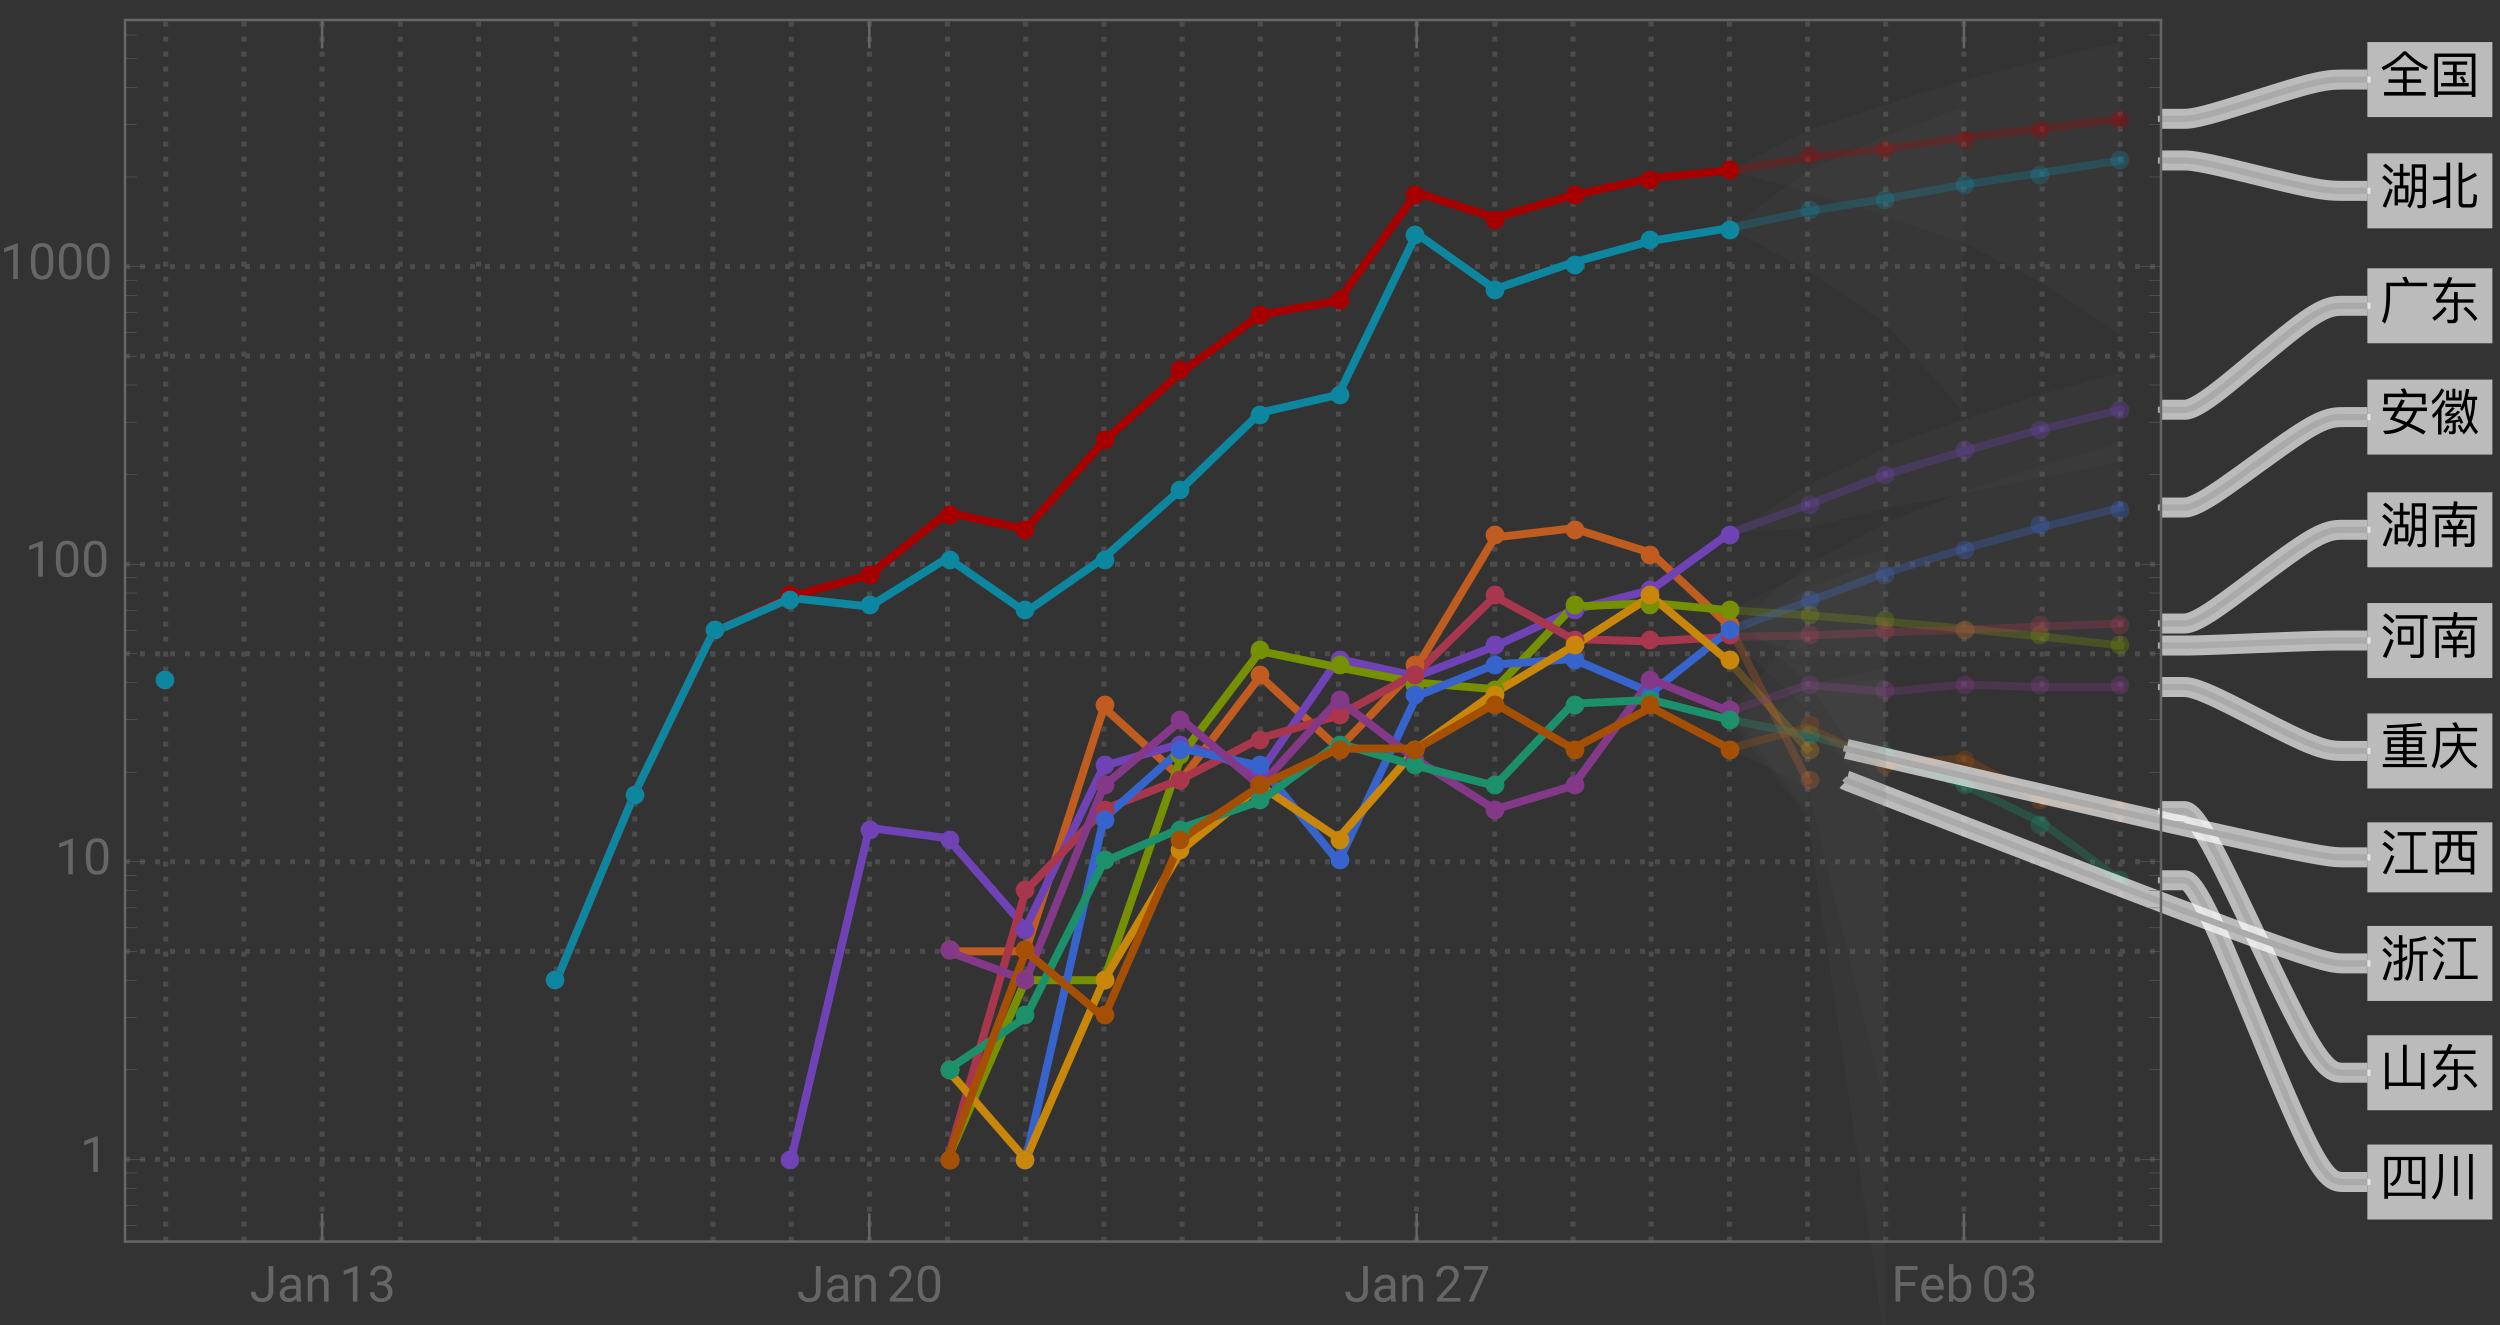 <svg xmlns="http://www.w3.org/2000/svg" xmlns:xlink="http://www.w3.org/1999/xlink" width="500pt" height="265pt" viewBox="0 0 500 265"><rect x="0" y="0" width="500" height="265" fill="#333333" stroke="none"/><defs><symbol overflow="visible" id="a"><path d="M4.738-8.14C3.578-6.88 2.121-5.82.36-4.97l.352.63C2.48-5.23 3.91-6.282 5-7.49 6.18-6.218 7.59-5.19 9.25-4.39l.36-.64a14.128 14.128 0 01-4.348-3.11zM2.211-4.98v.69h2.418v1.74H1.73v.69H4.63v1.848H.839V.7h8.333v-.71h-3.8V-1.86h2.89v-.692h-2.89v-1.738h2.417v-.691zm0 0"/></symbol><symbol overflow="visible" id="b"><path d="M2.52-6.121v.652h2.109v1.438h-1.79v.64h1.79v1.59H2.25v.66h5.512v-.66h-2.39v-1.59H7.16v-.64H5.371V-5.47H7.47v-.652zm6.59-1.59H.89V.98h.731V.55H8.38v.43h.73zM1.62-.129V-7.03H8.38V-.13zm4.93-3.05l-.57.19c.238.329.46.72.66 1.169l.558-.258a6.323 6.323 0 00-.648-1.102zm0 0"/></symbol><symbol overflow="visible" id="c"><path d="M7.04-4.73h1.51v1.808H7.04zm1.51-.63H7.04v-1.78h1.51zM7.02-2.28h1.53V-.06c0 .278-.12.43-.35.43-.24 0-.49-.02-.759-.043l.168.64h.79C8.94.969 9.21.7 9.21.173v-7.973H6.379v5.082C6.359-1.422 6.07-.339 5.5.5l.52.46c.59-.839.921-1.92 1-3.241zM1.12-7.95l-.492.46c.68.5 1.21.977 1.59 1.419l.5-.489c-.438-.46-.969-.93-1.598-1.39zm-.2 2.34l-.491.46C1.12-4.62 1.66-4.12 2.05-3.66l.5-.488c-.44-.48-.991-.973-1.628-1.461zM1.95-2.961C1.551-1.75 1.09-.57.56.58l.652.28c.5-1.12.95-2.308 1.36-3.57zm3.762-.64H4.69V-5.5h1.297v-.648H4.691v-1.73H4v1.73H2.7v.648H4v1.898H2.95V.41h.66v-.59h2.1zm-2.102 2.8v-2.18H5.07V-.8zm0 0"/></symbol><symbol overflow="visible" id="d"><path d="M3.32-8.14v2.769H.672v.691H3.32v3.211c-.89.418-1.82.739-2.8.957L.69.2c.93-.258 1.809-.57 2.63-.949V.93h.738v-9.07zM8.22.84c.43 0 .73-.121.89-.36.16-.25.262-.96.32-2.128l-.679-.223c-.031 1.02-.09 1.61-.172 1.793C8.48.078 8.32.16 8.102.16h-1.25c-.25 0-.372-.148-.372-.43v-3.84c.93-.32 1.91-.788 2.95-1.421l-.418-.59c-.82.57-1.66 1.012-2.532 1.332v-3.352h-.73v7.98c0 .661.309 1 .941 1zm0 0"/></symbol><symbol overflow="visible" id="e"><path d="M5.262-8.32l-.793.14c.203.32.39.68.55 1.07H1.302v2.93C1.28-2.16.98-.59.42.55l.59.528C1.662-.238 2-1.988 2.04-4.18v-2.242h7.41v-.687H5.81c-.18-.45-.36-.852-.547-1.211zm0 0"/></symbol><symbol overflow="visible" id="f"><path d="M.781-6.96v.698h2.14c-.53 1.024-1.1 1.852-1.71 2.512l.168.629h3.46v3c0 .293-.16.441-.468.441-.3 0-.61-.02-.941-.05l.148.71h1.043c.629 0 .95-.308.95-.921v-3.18h3.148v-.668H5.57v-1.48h-.73v1.48h-2.7a14.36 14.36 0 001.57-2.473H9.13v-.699H4.03c.16-.367.32-.75.48-1.148l-.71-.16c-.18.46-.36.89-.551 1.308zM2.88-2.329C2.23-1.48 1.429-.738.48-.102L.941.5C1.898-.18 2.72-.98 3.38-1.89zM7.21-2.34l-.48.461C7.68-1.019 8.43-.219 8.968.54L9.5.02A16.925 16.925 0 007.21-2.34zm0 0"/></symbol><symbol overflow="visible" id="g"><path d="M1.18-7.95l-.508.5c.738.528 1.328 1.028 1.75 1.5l.52-.51c-.481-.5-1.063-.99-1.762-1.49zM1-5.5l-.512.488c.703.512 1.242 1 1.633 1.461l.508-.52C2.19-4.55 1.649-5.02 1-5.5zm1.11 2.68A30.368 30.368 0 01.59.68l.719.308A31.023 31.023 0 002.762-2.57zm1.062-4.75v.699h4.887V-.18c0 .34-.16.508-.48.508-.477 0-.99-.02-1.52-.047l.16.688h1.61c.62 0 .94-.328.94-.969v-6.871h.782v-.7zm.437 2.23v3.68H6.75v-3.68zm2.47 3.02h-1.79v-2.371h1.79zm0 0"/></symbol><symbol overflow="visible" id="h"><path d="M.55-7.23v.68h4.04c-.059.331-.13.671-.2 1.01H1.103V.989h.707v-5.847H8.21v4.68c0 .28-.14.429-.422.429L6.86.23l.192.7h.98c.59 0 .89-.32.89-.95v-5.52H5.13c.07-.32.14-.651.2-1.01h4.12v-.68H5.441c.04-.29.07-.59.098-.899l-.73-.101-.118 1zM3.88-4.54l-.64.24c.21.312.39.652.542 1.01H2.68v.63h1.968v1.05H2.36v.641h2.29V.84h.703V-.97h2.296v-.64H5.352V-2.66h2v-.63H6.21c.2-.32.39-.67.57-1.062l-.66-.238c-.18.461-.383.89-.601 1.3H4.469a7.488 7.488 0 00-.59-1.25zm0 0"/></symbol><symbol overflow="visible" id="i"><path d="M9.148-7.191H5.43c-.14-.387-.29-.739-.45-1.059l-.8.14c.172.282.32.579.46.919H.84v2.14h.738v-1.437H8.41v1.449h.738zM.602-4.411v.7h2.41c-.32.55-.66 1.11-1.024 1.672.934.3 1.864.648 2.801 1.05C3.73-.178 2.34.232.641.239l.418.672C2.922.852 4.399.328 5.519-.672A35.405 35.405 0 018.7.988L9.18.36a31.218 31.218 0 00-3.14-1.558c.531-.621 1-1.45 1.41-2.512h1.973v-.7H4.25c.238-.44.488-.91.75-1.41l-.738-.218c-.274.539-.563 1.078-.864 1.629zm3.257.7H6.66C6.32-2.828 5.88-2.09 5.34-1.5c-.79-.328-1.559-.61-2.32-.828.261-.402.539-.863.84-1.383zm0 0"/></symbol><symbol overflow="visible" id="j"><path d="M2.27-8.2C1.87-7.27 1.238-6.44.37-5.718l.207.68c1.063-.84 1.82-1.8 2.3-2.883zm.28 2.27c-.44 1.121-1.14 2.121-2.109 3l.207.66a9.72 9.72 0 00.993-.968V.988h.68v-5.097c.327-.48.6-1 .82-1.551zm1.962-2.242v1.762h-.684V-7.8h-.566v1.972h3.09v-1.973h-.57v1.39H5.09v-1.76zM3.109-5.148v.617H6.25c-.07.133-.14.261-.21.383l.358.457c.211-.297.403-.637.57-1.02.122 1.14.36 2.191.723 3.133A5.9 5.9 0 016.641.129c-.18-.399-.38-.777-.582-1.117l-.48.226c.21.371.41.793.6 1.262L6.41.39l.36.56C7.27.46 7.69-.13 8.03-.82 8.34-.18 8.731.41 9.2.94l.45-.52a7.733 7.733 0 01-1.297-2.01c.43-1.2.668-2.641.707-4.34h.39v-.65H7.59c.11-.452.2-.94.282-1.46l-.66-.121c-.18 1.45-.492 2.648-.941 3.59v-.578zm4.301-.743c0-.007 0-.02.012-.039H8.46C8.43-4.62 8.28-3.469 8-2.48c-.34-1-.531-2.141-.59-3.41zM3.46-.898A5.217 5.217 0 012.673.328l.469.344c.308-.383.578-.82.808-1.332zM5.98-2.73l-.511.171c.101.16.203.34.3.54-.597.097-1.199.18-1.789.238.801-.52 1.5-1.117 2.098-1.778l-.558-.21c-.141.16-.29.32-.45.48-.41.039-.82.07-1.218.098.418-.32.796-.68 1.136-1.09L4.441-4.5a7.02 7.02 0 01-1.41 1.352l.13.457c.46-.02.917-.059 1.39-.118-.473.399-.98.77-1.54 1.11l.13.488c.46-.039.93-.09 1.41-.148V.12c0 .16-.082.25-.223.25-.18 0-.367-.02-.558-.043l.128.594h.641c.422 0 .64-.223.64-.64v-1.743l.79-.148c.07.14.14.289.203.449l.5-.219c-.203-.48-.434-.93-.692-1.351zm0 0"/></symbol><symbol overflow="visible" id="k"><path d="M1.54-5.23v3.32h3.089v.691h-3.55v.578h3.55v.75H.579v.63h8.843v-.63h-4.07v-.75H8.93v-.578H5.352v-.691h3.097v-3.32H5.352v-.641h3.93v-.617h-3.93v-.762C6.46-7.32 7.5-7.398 8.46-7.5l-.223-.602c-1.988.223-4.289.372-6.886.454l.117.59c1.101-.044 2.152-.09 3.16-.153v.723H.719v.617h3.91v.64zm6.21 2.742H5.352v-.813H7.75zm-3.121 0H2.23v-.813H4.63zM2.23-3.86v-.79H4.63v.79zm3.122-.79H7.75v.79H5.352zm0 0"/></symbol><symbol overflow="visible" id="l"><path d="M2.531-4.129v.668h2.707C4.84-1.879 3.738-.57 1.961.461l.41.59C4.148-.031 5.301-1.38 5.81-3.012 6.37-1.328 7.48.012 9.12.988l.43-.566C7.93-.5 6.84-1.801 6.289-3.461H9.25v-.668H6.102c-.024-.05-.032-.11-.043-.172.03-.46.05-1 .05-1.62h-.68c0 .28-.007.683-.007 1.202-.012.188-.031.39-.05.59zM5.25-8.23l-.79.14c.22.3.411.621.59.98H1.3v2.91C1.27-2.2.96-.628.36.489l.562.5C1.629-.309 2-2.039 2.039-4.199v-2.223h7.41v-.687H5.83A9.055 9.055 0 005.25-8.23zm0 0"/></symbol><symbol overflow="visible" id="m"><path d="M9.11-7.531H.89V.852h.731V.27H8.38v.582h.73zM1.62-.38v-6.5h1.91v2.168c-.02 1.18-.543 2.031-1.562 2.57l.55.48C3.642-2.3 4.212-3.32 4.23-4.71v-2.168H5.72v3.969c0 .539.293.82.89.82h1.422v-.66h-1.23c-.262 0-.39-.11-.39-.309v-3.82h1.968v6.5zm0 0"/></symbol><symbol overflow="visible" id="n"><path d="M4.852-7.719V.25h.726v-7.969zM7.84-8.12v9.09h.73v-9.09zm-5.961.043v3.867c-.02 2.18-.52 3.75-1.5 4.73l.55.493C2.032-.09 2.59-1.828 2.61-4.211v-3.867zm0 0"/></symbol><symbol overflow="visible" id="o"><path d="M8.219-6.469V-.55H5.37v-7.558H4.63v7.558h-2.86V-6.5h-.718V.8h.719V.14h6.449V.81h.722V-6.47zm0 0"/></symbol><symbol overflow="visible" id="p"><path d="M1.23-8l-.511.488c.601.5 1.062.98 1.402 1.434l.5-.5A11.5 11.5 0 001.231-8zM.988-5.61l-.5.489c.602.5 1.082.98 1.422 1.441l.5-.5c-.379-.48-.86-.949-1.422-1.43zm.793 2.66A36.295 36.295 0 01.578.63l.672.293a42.328 42.328 0 001.16-3.633zm3.68-1.081c-.313.18-.633.351-.95.511v-2.152h.91V-6.3h-.91v-1.84H3.81v1.84h-1.07v.63h1.07v2.452c-.368.14-.75.27-1.137.38l.168.69c.32-.113.64-.23.969-.363V-.16c0 .32-.11.48-.329.48C3.238.32 3 .3 2.738.281l.153.63h.808c.54 0 .813-.31.813-.911v-2.82c.316-.149.629-.309.949-.48zm3.578-3.95c-.91.36-1.93.56-3.07.583v3.847c-.047 1.7-.36 3.04-.938 4l.489.52c.699-1.13 1.07-2.64 1.12-4.52v-.71h1.282v5.28h.68v-5.28h.968v-.65H6.64v-1.91c1-.058 1.91-.25 2.731-.55zm0 0"/></symbol><symbol overflow="visible" id="q"><path d="M6.07-6.86v6.79h-3V.62h6.48V-.07H6.782v-6.79h2.43v-.68H3.559v.68zM1.25-7.987L.738-7.5c.762.5 1.364.98 1.801 1.43l.5-.5c-.48-.47-1.078-.942-1.789-1.418zM.988-5.602l-.5.493c.75.507 1.34 1 1.762 1.46l.5-.5A11.644 11.644 0 00.988-5.601zM2.27-2.949C1.809-1.75 1.25-.56.61.6l.66.29a30.8 30.8 0 001.628-3.602zm0 0"/></symbol><symbol overflow="visible" id="r"><path d="M.54-7.738v.699h2.98v1.527H1.14V.941h.72V.488h6.3v.453h.719v-6.453H6.44v-1.527h3.02v-.7zM1.86-.191v-4.637h1.66v.2C3.5-3.27 3-2.282 2.02-1.66l.558.488C3.66-1.898 4.211-3.05 4.23-4.629v-.2h1.5v2.067c0 .653.32.98.98.98h1.45v1.59zM4.23-7.04h1.5v1.527h-1.5zm2.211 2.21h1.72v2.388H6.897c-.308 0-.457-.16-.457-.47zm0 0"/></symbol><symbol overflow="visible" id="s"><path d="M3.805-7.11h.941v5.036c0 .68-.203 1.21-.613 1.597-.406.383-.953.575-1.633.575-.707 0-1.258-.18-1.648-.543-.395-.36-.594-.867-.594-1.516h.937c0 .406.114.723.336.95.223.23.547.343.969.343.387 0 .7-.121.941-.367.239-.246.36-.586.364-1.028zm0 0"/></symbol><symbol overflow="visible" id="t"><path d="M3.945 0c-.05-.105-.093-.29-.125-.555-.422.434-.922.653-1.507.653-.52 0-.946-.149-1.282-.442a1.438 1.438 0 01-.5-1.12c0-.552.211-.977.63-1.282.417-.305 1.007-.457 1.765-.457h.879v-.414c0-.317-.094-.567-.285-.754-.188-.188-.465-.281-.833-.281-.324 0-.593.082-.812.242-.219.164-.328.36-.328.59H.64c0-.262.093-.516.28-.762.188-.246.442-.441.763-.582.32-.145.671-.219 1.054-.219.61 0 1.086.153 1.434.457.344.305.523.727.535 1.258v2.434c0 .484.063.87.184 1.156V0zm-1.5-.688c.285 0 .555-.074.805-.218a1.35 1.35 0 00.555-.574v-1.083h-.711c-1.106 0-1.656.325-1.656.97 0 .284.093.507.28.663.188.16.43.243.727.243zm0 0"/></symbol><symbol overflow="visible" id="u"><path d="M1.54-5.281l.026.664a1.93 1.93 0 011.582-.766c1.118 0 1.68.633 1.692 1.89V0h-.902v-3.496c-.004-.379-.094-.664-.262-.844-.172-.183-.438-.273-.801-.273-.293 0-.55.078-.77.234a1.59 1.59 0 00-.52.613V0H.685v-5.281zm0 0"/></symbol><symbol overflow="visible" id="v"><path d="M3.559 0h-.907v-6.02l-1.824.668v-.82l2.59-.973h.14zm0 0"/></symbol><symbol overflow="visible" id="w"><path d="M1.906-3.992h.676c.426-.008.762-.121 1.008-.34.242-.219.363-.512.363-.883 0-.832-.414-1.25-1.242-1.25-.39 0-.703.113-.938.336-.23.223-.347.516-.347.887H.523c0-.563.204-1.031.618-1.406.41-.372.933-.559 1.57-.559.672 0 1.195.176 1.578.531.379.356.57.848.57 1.48 0 .31-.101.61-.3.9-.2.288-.473.507-.817.648.39.125.692.328.903.617.214.285.32.636.32 1.047 0 .64-.207 1.144-.625 1.52-.418.374-.957.562-1.625.562s-1.211-.18-1.63-.543c-.417-.36-.624-.836-.624-1.43h.906c0 .375.121.672.367.898.243.227.57.336.98.336.438 0 .77-.113 1-.34.231-.23.349-.554.349-.98 0-.414-.125-.734-.383-.953-.254-.223-.618-.336-1.098-.344h-.676zm0 0"/></symbol><symbol overflow="visible" id="x"><path d="M5.25 0H.59v-.648l2.46-2.735c.364-.414.618-.75.755-1.008.14-.257.21-.527.21-.804 0-.371-.113-.676-.34-.914-.222-.239-.523-.356-.898-.356-.449 0-.797.13-1.047.383-.25.254-.37.613-.37 1.066H.452c0-.652.211-1.183.633-1.586.422-.402.984-.605 1.691-.605.66 0 1.184.172 1.567.52.386.347.578.808.578 1.382 0 .703-.445 1.535-1.336 2.5L1.68-.738h3.57zm0 0"/></symbol><symbol overflow="visible" id="y"><path d="M5.047-3.031c0 1.058-.18 1.844-.54 2.36-.362.51-.925.769-1.694.769-.758 0-1.32-.25-1.684-.754C.766-1.16.574-1.91.562-2.91v-1.207c0-1.043.18-1.82.54-2.328.363-.508.93-.762 1.703-.762.765 0 1.328.246 1.687.734.36.489.547 1.246.555 2.27zm-.902-1.235c0-.765-.106-1.324-.32-1.675-.216-.348-.555-.524-1.02-.524-.465 0-.801.176-1.012.524-.211.347-.32.882-.328 1.605v1.445c0 .77.113 1.336.336 1.704.222.367.558.546 1.012.546.445 0 .777-.171.992-.515.218-.344.332-.89.34-1.633zm0 0"/></symbol><symbol overflow="visible" id="z"><path d="M5.18-6.602L2.234 0H1.29l2.934-6.367H.375v-.742H5.18zm0 0"/></symbol><symbol overflow="visible" id="A"><path d="M4.746-3.14H1.762V0H.824v-7.11H5.23v.774H1.762v2.43h2.984zm0 0"/></symbol><symbol overflow="visible" id="B"><path d="M2.875.098c-.715 0-1.297-.235-1.746-.707-.45-.47-.676-1.098-.676-1.887v-.164c0-.524.102-.992.3-1.406.2-.41.481-.735.84-.965.36-.235.75-.352 1.173-.352.687 0 1.218.227 1.601.68.38.453.57 1.101.57 1.945v.375H1.36c.012.52.164.942.454 1.262.292.32.664.48 1.113.48.316 0 .59-.062.808-.195.223-.129.414-.3.582-.516l.551.43c-.441.68-1.105 1.02-1.992 1.02zm-.11-4.739c-.367 0-.671.133-.921.399-.246.265-.399.64-.457 1.117H4.03v-.07c-.023-.457-.148-.813-.367-1.067-.223-.25-.523-.379-.898-.379zm0 0"/></symbol><symbol overflow="visible" id="C"><path d="M5.156-2.582c0 .809-.187 1.453-.554 1.945-.372.489-.872.735-1.497.735-.667 0-1.183-.235-1.546-.707L1.516 0H.684v-7.5h.902v2.797c.367-.453.867-.68 1.508-.68.64 0 1.148.246 1.511.73.368.485.551 1.15.551 1.993zm-.902-.106c0-.613-.121-1.09-.356-1.421-.238-.336-.582-.504-1.027-.504-.598 0-1.023.277-1.285.828V-1.5c.277.555.71.832 1.297.832.43 0 .77-.168 1.008-.504.242-.336.363-.84.363-1.516zm0 0"/></symbol></defs><path d="M33.145 248.32V4M48.781 248.32V4M64.418 248.32V4M80.055 248.32V4M95.691 248.32V4M111.328 248.32V4M126.96 248.32V4M142.598 248.32V4M158.234 248.32V4M173.871 248.32V4M189.508 248.32V4M205.145 248.32V4M220.781 248.32V4M236.418 248.32V4M252.055 248.32V4M267.691 248.32V4M283.328 248.32V4M298.965 248.32V4M314.602 248.32V4M330.238 248.32V4M345.875 248.32V4M361.512 248.32V4M377.148 248.32V4M392.781 248.32V4M408.418 248.32V4M424.055 248.32V4M25 231.871h407.2M25 190.27h407.2M25 172.352h407.2M25 130.75h407.2M25 112.836h407.2M25 71.23h407.2M25 53.316h407.2" fill="none" stroke="#666" stroke-opacity=".5" stroke-dasharray="1,2" stroke-miterlimit="3.25"/><path d="M345.875 34.113l15.637-2.625 15.636-1.758 15.633-2.21 15.637-1.793 15.637-1.961" fill="none" stroke-width="1.6" stroke-linecap="square" stroke="#a60000" stroke-opacity=".3" stroke-miterlimit="3.25"/><path d="M345.875 45.617l15.637-3.328 15.636-2.555 15.633-2.789 15.637-2.41 15.637-2.441" fill="none" stroke-width="1.6" stroke-linecap="square" stroke="#0d86a0" stroke-opacity=".3" stroke-miterlimit="3.25"/><path d="M345.875 125.191l15.637 30.93" fill="none" stroke-width="1.6" stroke-linecap="square" stroke="#c05c20" stroke-opacity=".3" stroke-miterlimit="3.25"/><path d="M345.875 106.656l15.637-5.64 15.636-6.11 15.633-4.687 15.637-4.414 15.637-3.852" fill="none" stroke-width="1.6" stroke-linecap="square" stroke="#6f42b5" stroke-opacity=".3" stroke-miterlimit="3.25"/><path d="M345.875 122.055l15.637.992 15.636 1.289 15.633 1.398 15.637 1.586 15.637 1.79" fill="none" stroke-width="1.6" stroke-linecap="square" stroke="#769003" stroke-opacity=".3" stroke-miterlimit="3.25"/><path d="M345.875 127.363l15.637-.254 15.636-.66 15.633-.504 15.637-.632 15.637-.614" fill="none" stroke-width="1.6" stroke-linecap="square" stroke="#a8364d" stroke-opacity=".3" stroke-miterlimit="3.25"/><path d="M345.875 126.04l15.637-5.704 15.636-5.77 15.633-4.816 15.637-4.34 15.637-3.902" fill="none" stroke-width="1.6" stroke-linecap="square" stroke="#3664cc" stroke-opacity=".3" stroke-miterlimit="3.25"/><path d="M345.875 132.352l15.637 17.437" fill="none" stroke-width="1.6" stroke-linecap="square" stroke="#c8860a" stroke-opacity=".3" stroke-miterlimit="3.25"/><path d="M345.875 142.29l15.637-5.325 15.636 1.418 15.633-1.48 15.637.542 15.637-.039" fill="none" stroke-width="1.6" stroke-linecap="square" stroke="#833987" stroke-opacity=".3" stroke-miterlimit="3.25"/><path d="M345.875 143.957l15.637 3.035 15.636 4.477 15.633 5.476 15.637 7.598 15.637 11.504" fill="none" stroke-width="1.6" stroke-linecap="square" stroke="#1c8f6b" stroke-opacity=".3" stroke-miterlimit="3.25"/><path d="M345.875 149.723l15.637-4.23 15.636 7.331 15.633-1.18 15.637 8.274 15.637 2.312" fill="none" stroke-width="1.6" stroke-linecap="square" stroke="#a54f05" stroke-opacity=".3" stroke-miterlimit="3.25"/><path d="M111.328 196.04l15.633-37.403 15.637-32.164 15.636-7.215 15.637-4.27 15.637-12.46 15.637 3.327 15.636-17.62 15.637-13.93 15.637-11.325 15.636-2.875 15.637-21.562 15.637 5.008 15.637-4.508 15.636-3.41 15.637-1.52" fill="none" stroke-width="1.6" stroke-linecap="square" stroke="#a60000" stroke-miterlimit="3.25"/><path d="M111.328 196.04l15.633-37.403 15.637-32.164 15.636-6.883 15.637 1.734 15.637-9.75 15.637 10.852 15.636-10.852 15.637-13.933 15.637-15.114 15.636-3.582 15.637-32.23 15.637 11.105 15.637-5.32 15.636-4.324 15.637-2.559" fill="none" stroke-width="1.6" stroke-linecap="square" stroke="#0d86a0" stroke-miterlimit="3.25"/><path d="M189.508 190.27h15.637l15.636-48.778 15.637 14.27 15.637-20.504 15.636 14.465 15.637-16.246 15.637-25.993 15.637-1.828 15.636 4.95 15.637 14.585" fill="none" stroke-width="1.6" stroke-linecap="square" stroke="#c05c20" stroke-miterlimit="3.25"/><path d="M158.234 231.871l15.637-66.3 15.637 2.07 15.637 17.918 15.636-32.383 15.637-4.508 15.637 5.77 15.636-22.633 15.637 3.453 15.637-6.012 15.637-7.191 15.636-4.09 15.637-11.309" fill="none" stroke-width="1.6" stroke-linecap="square" stroke="#6f42b5" stroke-miterlimit="3.25"/><path d="M189.508 231.871l15.637-35.832h15.636l15.637-45.215 15.637-20.586 15.636 3.239 15.637 3.043 15.637 1.324 15.637-16.52 15.636-.707 15.637 1.438" fill="none" stroke-width="1.6" stroke-linecap="square" stroke="#769003" stroke-miterlimit="3.25"/><path d="M189.508 231.871l15.637-53.75 15.636-16.25 15.637-6.11 15.637-8.105 15.636-4.547 15.637-8.46 15.637-15.391 15.637 8.562 15.636.47 15.637-.927" fill="none" stroke-width="1.6" stroke-linecap="square" stroke="#a8364d" stroke-miterlimit="3.25"/><path d="M205.145 231.871l15.636-68.215 15.637-13.933 15.637 3.453 15.636 19.176 15.637-33.11 15.637-6.336 15.637-1.101 15.636 6.73 15.637-12.496" fill="none" stroke-width="1.6" stroke-linecap="square" stroke="#3664cc" stroke-miterlimit="3.25"/><path d="M189.508 213.957l15.637 17.914 15.636-35.832 15.637-26.148 15.637-12.73 15.636 10.48 15.637-17.918 15.637-11.188 15.637-9.289 15.636-9.988 15.637 13.094" fill="none" stroke-width="1.6" stroke-linecap="square" stroke="#c8860a" stroke-miterlimit="3.25"/><path d="M189.508 190.27l15.637 5.77 15.636-38.88 15.637-13.203 15.637 13.203 15.636-17.187 15.637 12 15.637 9.898 15.637-4.71 15.636-21.278 15.637 6.406" fill="none" stroke-width="1.6" stroke-linecap="square" stroke="#833987" stroke-miterlimit="3.25"/><path d="M189.508 213.957l15.637-10.484 15.636-31.121 15.637-6.782 15.637-5.367 15.636-11.535 15.637 4.508 15.637 3.984 15.637-16.441 15.636-.746 15.637 3.984" fill="none" stroke-width="1.6" stroke-linecap="square" stroke="#1c8f6b" stroke-miterlimit="3.25"/><path d="M189.508 231.871l15.637-41.601 15.636 13.203 15.637-35.832 15.637-10.48 15.636-7.438h15.637l15.637-9.004 15.637 9.004 15.636-8.23 15.637 8.23" fill="none" stroke-width="1.6" stroke-linecap="square" stroke="#a54f05" stroke-miterlimit="3.25"/><path d="M347.867 34c0-.496-.199-.969-.547-1.32a1.879 1.879 0 00-1.32-.547c-.496 0-.969.199-1.32.547a1.879 1.879 0 00-.547 1.32c0 .496.199.969.547 1.32.351.348.824.547 1.32.547.496 0 .969-.199 1.32-.547.348-.351.547-.824.547-1.32zm0 0M363.867 31c0-.496-.199-.969-.547-1.32a1.879 1.879 0 00-1.32-.547c-.496 0-.969.199-1.32.547a1.879 1.879 0 00-.547 1.32c0 .496.199.969.547 1.32.351.348.824.547 1.32.547.496 0 .969-.199 1.32-.547.348-.351.547-.824.547-1.32zm0 0M378.867 30c0-.496-.199-.969-.547-1.32a1.879 1.879 0 00-1.32-.547c-.496 0-.969.199-1.32.547a1.879 1.879 0 00-.547 1.32c0 .496.199.969.547 1.32.351.348.824.547 1.32.547.496 0 .969-.199 1.32-.547.348-.351.547-.824.547-1.32zm0 0M394.867 28c0-.496-.199-.969-.547-1.32a1.879 1.879 0 00-1.32-.547c-.496 0-.969.199-1.32.547a1.879 1.879 0 00-.547 1.32c0 .496.199.969.547 1.32.351.348.824.547 1.32.547.496 0 .969-.199 1.32-.547.348-.351.547-.824.547-1.32zm0 0M409.867 26c0-.496-.199-.969-.547-1.32a1.879 1.879 0 00-1.32-.547c-.496 0-.969.199-1.32.547a1.879 1.879 0 00-.547 1.32c0 .496.199.969.547 1.32.351.348.824.547 1.32.547.496 0 .969-.199 1.32-.547.348-.351.547-.824.547-1.32zm0 0M425.867 24c0-.496-.199-.969-.547-1.32a1.879 1.879 0 00-1.32-.547c-.496 0-.969.199-1.32.547a1.879 1.879 0 00-.547 1.32c0 .496.199.969.547 1.32.351.348.824.547 1.32.547.496 0 .969-.199 1.32-.547.348-.351.547-.824.547-1.32zm0 0" fill-rule="evenodd" fill="#a60000" fill-opacity=".3"/><path d="M347.867 46c0-.496-.199-.969-.547-1.32a1.879 1.879 0 00-1.32-.547c-.496 0-.969.199-1.32.547a1.879 1.879 0 00-.547 1.32c0 .496.199.969.547 1.32.351.348.824.547 1.32.547.496 0 .969-.199 1.32-.547.348-.351.547-.824.547-1.32zm0 0M363.867 42c0-.496-.199-.969-.547-1.32a1.879 1.879 0 00-1.32-.547c-.496 0-.969.199-1.32.547a1.879 1.879 0 00-.547 1.32c0 .496.199.969.547 1.32.351.348.824.547 1.32.547.496 0 .969-.199 1.32-.547.348-.351.547-.824.547-1.32zm0 0M378.867 40c0-.496-.199-.969-.547-1.32a1.879 1.879 0 00-1.32-.547c-.496 0-.969.199-1.32.547a1.879 1.879 0 00-.547 1.32c0 .496.199.969.547 1.32.351.348.824.547 1.32.547.496 0 .969-.199 1.32-.547.348-.351.547-.824.547-1.32zm0 0M394.867 37c0-.496-.199-.969-.547-1.32a1.879 1.879 0 00-1.32-.547c-.496 0-.969.199-1.32.547a1.879 1.879 0 00-.547 1.32c0 .496.199.969.547 1.32.351.348.824.547 1.32.547.496 0 .969-.199 1.32-.547.348-.351.547-.824.547-1.32zm0 0M409.867 35c0-.496-.199-.969-.547-1.32a1.879 1.879 0 00-1.32-.547c-.496 0-.969.199-1.32.547a1.879 1.879 0 00-.547 1.32c0 .496.199.969.547 1.32.351.348.824.547 1.32.547.496 0 .969-.199 1.32-.547.348-.351.547-.824.547-1.32zm0 0M425.867 32c0-.496-.199-.969-.547-1.32a1.879 1.879 0 00-1.32-.547c-.496 0-.969.199-1.32.547a1.879 1.879 0 00-.547 1.32c0 .496.199.969.547 1.32.351.348.824.547 1.32.547.496 0 .969-.199 1.32-.547.348-.351.547-.824.547-1.32zm0 0" fill-rule="evenodd" fill="#0d86a0" fill-opacity=".3"/><path d="M347.867 125c0-.496-.199-.969-.547-1.32a1.879 1.879 0 00-1.32-.547c-.496 0-.969.199-1.32.547a1.879 1.879 0 00-.547 1.32c0 .496.199.969.547 1.32.351.348.824.547 1.32.547.496 0 .969-.199 1.32-.547.348-.351.547-.824.547-1.32zm0 0M363.867 156c0-.496-.199-.969-.547-1.32a1.879 1.879 0 00-1.32-.547c-.496 0-.969.199-1.32.547a1.879 1.879 0 00-.547 1.32c0 .496.199.969.547 1.32.351.348.824.547 1.32.547.496 0 .969-.199 1.32-.547.348-.351.547-.824.547-1.32zm0 0" fill-rule="evenodd" fill="#c05c20" fill-opacity=".3"/><path d="M347.867 107c0-.496-.199-.969-.547-1.32a1.879 1.879 0 00-1.32-.547c-.496 0-.969.199-1.32.547a1.879 1.879 0 00-.547 1.32c0 .496.199.969.547 1.32.351.348.824.547 1.32.547.496 0 .969-.199 1.32-.547.348-.351.547-.824.547-1.32zm0 0M363.867 101c0-.496-.199-.969-.547-1.32a1.879 1.879 0 00-1.32-.547c-.496 0-.969.199-1.32.547a1.879 1.879 0 00-.547 1.32c0 .496.199.969.547 1.32.351.348.824.547 1.32.547.496 0 .969-.199 1.32-.547.348-.351.547-.824.547-1.32zm0 0M378.867 95c0-.496-.199-.969-.547-1.32a1.879 1.879 0 00-1.32-.547c-.496 0-.969.199-1.32.547a1.879 1.879 0 00-.547 1.32c0 .496.199.969.547 1.32.351.348.824.547 1.32.547.496 0 .969-.199 1.32-.547.348-.351.547-.824.547-1.32zm0 0M394.867 90c0-.496-.199-.969-.547-1.32a1.879 1.879 0 00-1.32-.547c-.496 0-.969.199-1.32.547a1.879 1.879 0 00-.547 1.32c0 .496.199.969.547 1.32.351.348.824.547 1.32.547.496 0 .969-.199 1.32-.547.348-.351.547-.824.547-1.32zm0 0M409.867 86c0-.496-.199-.969-.547-1.32a1.879 1.879 0 00-1.32-.547c-.496 0-.969.199-1.32.547a1.879 1.879 0 00-.547 1.32c0 .496.199.969.547 1.32.351.348.824.547 1.32.547.496 0 .969-.199 1.32-.547.348-.351.547-.824.547-1.32zm0 0M425.867 82c0-.496-.199-.969-.547-1.32a1.879 1.879 0 00-1.32-.547c-.496 0-.969.199-1.32.547a1.879 1.879 0 00-.547 1.32c0 .496.199.969.547 1.32.351.348.824.547 1.32.547.496 0 .969-.199 1.32-.547.348-.351.547-.824.547-1.32zm0 0" fill-rule="evenodd" fill="#6f42b5" fill-opacity=".3"/><path d="M347.867 122c0-.496-.199-.969-.547-1.32a1.879 1.879 0 00-1.32-.547c-.496 0-.969.199-1.32.547a1.879 1.879 0 00-.547 1.32c0 .496.199.969.547 1.32.351.348.824.547 1.32.547.496 0 .969-.199 1.32-.547.348-.351.547-.824.547-1.32zm0 0M363.867 123c0-.496-.199-.969-.547-1.32a1.879 1.879 0 00-1.32-.547c-.496 0-.969.199-1.32.547a1.879 1.879 0 00-.547 1.32c0 .496.199.969.547 1.32.351.348.824.547 1.32.547.496 0 .969-.199 1.32-.547.348-.351.547-.824.547-1.32zm0 0M378.867 124c0-.496-.199-.969-.547-1.32a1.879 1.879 0 00-1.32-.547c-.496 0-.969.199-1.32.547a1.879 1.879 0 00-.547 1.32c0 .496.199.969.547 1.32.351.348.824.547 1.32.547.496 0 .969-.199 1.32-.547.348-.351.547-.824.547-1.32zm0 0M394.867 126c0-.496-.199-.969-.547-1.32a1.879 1.879 0 00-1.32-.547c-.496 0-.969.199-1.32.547a1.879 1.879 0 00-.547 1.32c0 .496.199.969.547 1.32.351.348.824.547 1.32.547.496 0 .969-.199 1.32-.547.348-.351.547-.824.547-1.32zm0 0M409.867 127c0-.496-.199-.969-.547-1.32a1.879 1.879 0 00-1.32-.547c-.496 0-.969.199-1.32.547a1.879 1.879 0 00-.547 1.32c0 .496.199.969.547 1.32.351.348.824.547 1.32.547.496 0 .969-.199 1.32-.547.348-.351.547-.824.547-1.32zm0 0M425.867 129c0-.496-.199-.969-.547-1.32a1.879 1.879 0 00-1.32-.547c-.496 0-.969.199-1.32.547a1.879 1.879 0 00-.547 1.32c0 .496.199.969.547 1.32.351.348.824.547 1.32.547.496 0 .969-.199 1.32-.547.348-.351.547-.824.547-1.32zm0 0" fill-rule="evenodd" fill="#769003" fill-opacity=".3"/><path d="M347.867 127c0-.496-.199-.969-.547-1.32a1.879 1.879 0 00-1.32-.547c-.496 0-.969.199-1.32.547a1.879 1.879 0 00-.547 1.32c0 .496.199.969.547 1.32.351.348.824.547 1.32.547.496 0 .969-.199 1.32-.547.348-.351.547-.824.547-1.32zm0 0M363.867 127c0-.496-.199-.969-.547-1.32a1.879 1.879 0 00-1.32-.547c-.496 0-.969.199-1.32.547a1.879 1.879 0 00-.547 1.32c0 .496.199.969.547 1.32.351.348.824.547 1.32.547.496 0 .969-.199 1.32-.547.348-.351.547-.824.547-1.32zm0 0M378.867 126c0-.496-.199-.969-.547-1.32a1.879 1.879 0 00-1.32-.547c-.496 0-.969.199-1.32.547a1.879 1.879 0 00-.547 1.32c0 .496.199.969.547 1.32.351.348.824.547 1.32.547.496 0 .969-.199 1.32-.547.348-.351.547-.824.547-1.32zm0 0M394.867 126c0-.496-.199-.969-.547-1.32a1.879 1.879 0 00-1.32-.547c-.496 0-.969.199-1.32.547a1.879 1.879 0 00-.547 1.32c0 .496.199.969.547 1.32.351.348.824.547 1.32.547.496 0 .969-.199 1.32-.547.348-.351.547-.824.547-1.32zm0 0M409.867 125c0-.496-.199-.969-.547-1.32a1.879 1.879 0 00-1.32-.547c-.496 0-.969.199-1.32.547a1.879 1.879 0 00-.547 1.32c0 .496.199.969.547 1.32.351.348.824.547 1.32.547.496 0 .969-.199 1.32-.547.348-.351.547-.824.547-1.32zm0 0M425.867 125c0-.496-.199-.969-.547-1.32a1.879 1.879 0 00-1.32-.547c-.496 0-.969.199-1.32.547a1.879 1.879 0 00-.547 1.32c0 .496.199.969.547 1.32.351.348.824.547 1.32.547.496 0 .969-.199 1.32-.547.348-.351.547-.824.547-1.32zm0 0" fill-rule="evenodd" fill="#a8364d" fill-opacity=".3"/><path d="M347.867 126c0-.496-.199-.969-.547-1.32a1.879 1.879 0 00-1.32-.547c-.496 0-.969.199-1.32.547a1.879 1.879 0 00-.547 1.32c0 .496.199.969.547 1.32.351.348.824.547 1.32.547.496 0 .969-.199 1.32-.547.348-.351.547-.824.547-1.32zm0 0M363.867 120c0-.496-.199-.969-.547-1.32a1.879 1.879 0 00-1.32-.547c-.496 0-.969.199-1.32.547a1.879 1.879 0 00-.547 1.32c0 .496.199.969.547 1.32.351.348.824.547 1.32.547.496 0 .969-.199 1.32-.547.348-.351.547-.824.547-1.32zm0 0M378.867 115c0-.496-.199-.969-.547-1.32a1.879 1.879 0 00-1.32-.547c-.496 0-.969.199-1.32.547a1.879 1.879 0 00-.547 1.32c0 .496.199.969.547 1.32.351.348.824.547 1.32.547.496 0 .969-.199 1.32-.547.348-.351.547-.824.547-1.32zm0 0M394.867 110c0-.496-.199-.969-.547-1.32a1.879 1.879 0 00-1.32-.547c-.496 0-.969.199-1.32.547a1.879 1.879 0 00-.547 1.32c0 .496.199.969.547 1.32.351.348.824.547 1.32.547.496 0 .969-.199 1.32-.547.348-.351.547-.824.547-1.32zm0 0M409.867 105c0-.496-.199-.969-.547-1.32a1.879 1.879 0 00-1.32-.547c-.496 0-.969.199-1.32.547a1.879 1.879 0 00-.547 1.32c0 .496.199.969.547 1.32.351.348.824.547 1.32.547.496 0 .969-.199 1.32-.547.348-.351.547-.824.547-1.32zm0 0M425.867 102c0-.496-.199-.969-.547-1.32a1.879 1.879 0 00-1.32-.547c-.496 0-.969.199-1.32.547a1.879 1.879 0 00-.547 1.32c0 .496.199.969.547 1.32.351.348.824.547 1.32.547.496 0 .969-.199 1.32-.547.348-.351.547-.824.547-1.32zm0 0" fill-rule="evenodd" fill="#3664cc" fill-opacity=".3"/><path d="M347.867 132c0-.496-.199-.969-.547-1.32a1.879 1.879 0 00-1.32-.547c-.496 0-.969.199-1.32.547a1.879 1.879 0 00-.547 1.32c0 .496.199.969.547 1.32.351.348.824.547 1.32.547.496 0 .969-.199 1.32-.547.348-.351.547-.824.547-1.32zm0 0M363.867 150c0-.496-.199-.969-.547-1.32a1.879 1.879 0 00-1.32-.547c-.496 0-.969.199-1.32.547a1.879 1.879 0 00-.547 1.32c0 .496.199.969.547 1.32.351.348.824.547 1.32.547.496 0 .969-.199 1.32-.547.348-.351.547-.824.547-1.32zm0 0" fill-rule="evenodd" fill="#c8860a" fill-opacity=".3"/><path d="M347.867 142c0-.496-.199-.969-.547-1.32a1.879 1.879 0 00-1.32-.547c-.496 0-.969.199-1.32.547a1.879 1.879 0 00-.547 1.32c0 .496.199.969.547 1.32.351.348.824.547 1.32.547.496 0 .969-.199 1.32-.547.348-.351.547-.824.547-1.32zm0 0M363.867 137c0-.496-.199-.969-.547-1.32a1.879 1.879 0 00-1.32-.547c-.496 0-.969.199-1.32.547a1.879 1.879 0 00-.547 1.32c0 .496.199.969.547 1.32.351.348.824.547 1.32.547.496 0 .969-.199 1.32-.547.348-.351.547-.824.547-1.32zm0 0M378.867 138c0-.496-.199-.969-.547-1.32a1.879 1.879 0 00-1.32-.547c-.496 0-.969.199-1.32.547a1.879 1.879 0 00-.547 1.32c0 .496.199.969.547 1.32.351.348.824.547 1.32.547.496 0 .969-.199 1.32-.547.348-.351.547-.824.547-1.32zm0 0M394.867 137c0-.496-.199-.969-.547-1.32a1.879 1.879 0 00-1.32-.547c-.496 0-.969.199-1.32.547a1.879 1.879 0 00-.547 1.32c0 .496.199.969.547 1.32.351.348.824.547 1.32.547.496 0 .969-.199 1.32-.547.348-.351.547-.824.547-1.32zm0 0M409.867 137c0-.496-.199-.969-.547-1.32a1.879 1.879 0 00-1.32-.547c-.496 0-.969.199-1.32.547a1.879 1.879 0 00-.547 1.32c0 .496.199.969.547 1.32.351.348.824.547 1.32.547.496 0 .969-.199 1.32-.547.348-.351.547-.824.547-1.32zm0 0M425.867 137c0-.496-.199-.969-.547-1.32a1.879 1.879 0 00-1.32-.547c-.496 0-.969.199-1.32.547a1.879 1.879 0 00-.547 1.32c0 .496.199.969.547 1.32.351.348.824.547 1.32.547.496 0 .969-.199 1.32-.547.348-.351.547-.824.547-1.32zm0 0" fill-rule="evenodd" fill="#833987" fill-opacity=".3"/><path d="M347.867 144c0-.496-.199-.969-.547-1.32a1.879 1.879 0 00-1.32-.547c-.496 0-.969.199-1.32.547a1.879 1.879 0 00-.547 1.32c0 .496.199.969.547 1.32.351.348.824.547 1.32.547.496 0 .969-.199 1.32-.547.348-.351.547-.824.547-1.32zm0 0M363.867 147c0-.496-.199-.969-.547-1.32a1.879 1.879 0 00-1.32-.547c-.496 0-.969.199-1.32.547a1.879 1.879 0 00-.547 1.32c0 .496.199.969.547 1.32.351.348.824.547 1.32.547.496 0 .969-.199 1.32-.547.348-.351.547-.824.547-1.32zm0 0M378.867 151c0-.496-.199-.969-.547-1.32a1.879 1.879 0 00-1.32-.547c-.496 0-.969.199-1.32.547a1.879 1.879 0 00-.547 1.32c0 .496.199.969.547 1.32.351.348.824.547 1.32.547.496 0 .969-.199 1.32-.547.348-.351.547-.824.547-1.32zm0 0M394.867 157c0-.496-.199-.969-.547-1.32a1.879 1.879 0 00-1.32-.547c-.496 0-.969.199-1.32.547a1.879 1.879 0 00-.547 1.32c0 .496.199.969.547 1.32.351.348.824.547 1.32.547.496 0 .969-.199 1.32-.547.348-.351.547-.824.547-1.32zm0 0M409.867 165c0-.496-.199-.969-.547-1.32a1.879 1.879 0 00-1.32-.547c-.496 0-.969.199-1.32.547a1.879 1.879 0 00-.547 1.32c0 .496.199.969.547 1.32.351.348.824.547 1.32.547.496 0 .969-.199 1.32-.547.348-.351.547-.824.547-1.32zm0 0M425.867 176c0-.496-.199-.969-.547-1.32a1.879 1.879 0 00-1.32-.547c-.496 0-.969.199-1.32.547a1.879 1.879 0 00-.547 1.32c0 .496.199.969.547 1.32.351.348.824.547 1.32.547.496 0 .969-.199 1.32-.547.348-.351.547-.824.547-1.32zm0 0" fill-rule="evenodd" fill="#1c8f6b" fill-opacity=".3"/><path d="M347.867 150c0-.496-.199-.969-.547-1.32a1.879 1.879 0 00-1.32-.547c-.496 0-.969.199-1.32.547a1.879 1.879 0 00-.547 1.32c0 .496.199.969.547 1.32.351.348.824.547 1.32.547.496 0 .969-.199 1.32-.547.348-.351.547-.824.547-1.32zm0 0M363.867 145c0-.496-.199-.969-.547-1.32a1.879 1.879 0 00-1.32-.547c-.496 0-.969.199-1.32.547a1.879 1.879 0 00-.547 1.32c0 .496.199.969.547 1.32.351.348.824.547 1.32.547.496 0 .969-.199 1.32-.547.348-.351.547-.824.547-1.32zm0 0M378.867 153c0-.496-.199-.969-.547-1.32a1.879 1.879 0 00-1.32-.547c-.496 0-.969.199-1.32.547a1.879 1.879 0 00-.547 1.32c0 .496.199.969.547 1.32.351.348.824.547 1.32.547.496 0 .969-.199 1.32-.547.348-.351.547-.824.547-1.32zm0 0M394.867 152c0-.496-.199-.969-.547-1.32a1.879 1.879 0 00-1.32-.547c-.496 0-.969.199-1.32.547a1.879 1.879 0 00-.547 1.32c0 .496.199.969.547 1.32.351.348.824.547 1.32.547.496 0 .969-.199 1.32-.547.348-.351.547-.824.547-1.32zm0 0M409.867 160c0-.496-.199-.969-.547-1.32a1.879 1.879 0 00-1.32-.547c-.496 0-.969.199-1.32.547a1.879 1.879 0 00-.547 1.32c0 .496.199.969.547 1.32.351.348.824.547 1.32.547.496 0 .969-.199 1.32-.547.348-.351.547-.824.547-1.32zm0 0M425.867 162c0-.496-.199-.969-.547-1.32a1.879 1.879 0 00-1.32-.547c-.496 0-.969.199-1.32.547a1.879 1.879 0 00-.547 1.32c0 .496.199.969.547 1.32.351.348.824.547 1.32.547.496 0 .969-.199 1.32-.547.348-.351.547-.824.547-1.32zm0 0" fill-rule="evenodd" fill="#a54f05" fill-opacity=".3"/><path d="M34.867 136c0-.496-.199-.969-.547-1.32a1.879 1.879 0 00-1.32-.547c-.496 0-.969.199-1.32.547a1.879 1.879 0 00-.547 1.32c0 .496.199.969.547 1.32.351.348.824.547 1.32.547.496 0 .969-.199 1.32-.547.348-.351.547-.824.547-1.32zm0 0M112.867 196c0-.496-.199-.969-.547-1.32a1.879 1.879 0 00-1.32-.547c-.496 0-.969.199-1.32.547a1.879 1.879 0 00-.547 1.32c0 .496.199.969.547 1.32.351.348.824.547 1.32.547.496 0 .969-.199 1.32-.547.348-.351.547-.824.547-1.32zm0 0M128.867 159c0-.496-.199-.969-.547-1.32a1.879 1.879 0 00-1.32-.547c-.496 0-.969.199-1.32.547a1.879 1.879 0 00-.547 1.32c0 .496.199.969.547 1.32.351.348.824.547 1.32.547.496 0 .969-.199 1.32-.547.348-.351.547-.824.547-1.32zm0 0M144.867 126c0-.496-.199-.969-.547-1.32a1.879 1.879 0 00-1.32-.547c-.496 0-.969.199-1.32.547a1.879 1.879 0 00-.547 1.32c0 .496.199.969.547 1.32.351.348.824.547 1.32.547.496 0 .969-.199 1.32-.547.348-.351.547-.824.547-1.32zm0 0M159.867 119c0-.496-.199-.969-.547-1.32a1.879 1.879 0 00-1.32-.547c-.496 0-.969.199-1.32.547a1.879 1.879 0 00-.547 1.32c0 .496.199.969.547 1.32.351.348.824.547 1.32.547.496 0 .969-.199 1.32-.547.348-.351.547-.824.547-1.32zm0 0M175.867 115c0-.496-.199-.969-.547-1.32a1.879 1.879 0 00-1.32-.547c-.496 0-.969.199-1.32.547a1.879 1.879 0 00-.547 1.32c0 .496.199.969.547 1.32.351.348.824.547 1.32.547.496 0 .969-.199 1.32-.547.348-.351.547-.824.547-1.32zm0 0M191.867 103c0-.496-.199-.969-.547-1.32a1.879 1.879 0 00-1.32-.547c-.496 0-.969.199-1.32.547a1.879 1.879 0 00-.547 1.32c0 .496.199.969.547 1.32.351.348.824.547 1.32.547.496 0 .969-.199 1.32-.547.348-.351.547-.824.547-1.32zm0 0M206.867 106c0-.496-.199-.969-.547-1.32a1.879 1.879 0 00-1.32-.547c-.496 0-.969.199-1.32.547a1.879 1.879 0 00-.547 1.32c0 .496.199.969.547 1.32.351.348.824.547 1.32.547.496 0 .969-.199 1.32-.547.348-.351.547-.824.547-1.32zm0 0M222.867 88c0-.496-.199-.969-.547-1.32a1.879 1.879 0 00-1.32-.547c-.496 0-.969.199-1.32.547a1.879 1.879 0 00-.547 1.32c0 .496.199.969.547 1.32.351.348.824.547 1.32.547.496 0 .969-.199 1.32-.547.348-.351.547-.824.547-1.32zm0 0M237.867 74c0-.496-.199-.969-.547-1.32a1.879 1.879 0 00-1.32-.547c-.496 0-.969.199-1.32.547a1.879 1.879 0 00-.547 1.32c0 .496.199.969.547 1.32.351.348.824.547 1.32.547.496 0 .969-.199 1.32-.547.348-.351.547-.824.547-1.32zm0 0M253.867 63c0-.496-.199-.969-.547-1.32a1.879 1.879 0 00-1.32-.547c-.496 0-.969.199-1.32.547a1.879 1.879 0 00-.547 1.32c0 .496.199.969.547 1.32.351.348.824.547 1.32.547.496 0 .969-.199 1.32-.547.348-.351.547-.824.547-1.32zm0 0M269.867 60c0-.496-.199-.969-.547-1.32a1.879 1.879 0 00-1.32-.547c-.496 0-.969.199-1.32.547a1.879 1.879 0 00-.547 1.32c0 .496.199.969.547 1.32.351.348.824.547 1.32.547.496 0 .969-.199 1.32-.547.348-.351.547-.824.547-1.32zm0 0M284.867 39c0-.496-.199-.969-.547-1.32a1.879 1.879 0 00-1.32-.547c-.496 0-.969.199-1.32.547a1.879 1.879 0 00-.547 1.32c0 .496.199.969.547 1.32.351.348.824.547 1.32.547.496 0 .969-.199 1.32-.547.348-.351.547-.824.547-1.32zm0 0M300.867 44c0-.496-.199-.969-.547-1.32a1.879 1.879 0 00-1.32-.547c-.496 0-.969.199-1.32.547a1.879 1.879 0 00-.547 1.32c0 .496.199.969.547 1.32.351.348.824.547 1.32.547.496 0 .969-.199 1.32-.547.348-.351.547-.824.547-1.32zm0 0M316.867 39c0-.496-.199-.969-.547-1.32a1.879 1.879 0 00-1.32-.547c-.496 0-.969.199-1.32.547a1.879 1.879 0 00-.547 1.32c0 .496.199.969.547 1.32.351.348.824.547 1.32.547.496 0 .969-.199 1.32-.547.348-.351.547-.824.547-1.32zm0 0M331.867 36c0-.496-.199-.969-.547-1.32a1.879 1.879 0 00-1.32-.547c-.496 0-.969.199-1.32.547a1.879 1.879 0 00-.547 1.32c0 .496.199.969.547 1.32.351.348.824.547 1.32.547.496 0 .969-.199 1.32-.547.348-.351.547-.824.547-1.32zm0 0M347.867 34c0-.496-.199-.969-.547-1.32a1.879 1.879 0 00-1.32-.547c-.496 0-.969.199-1.32.547a1.879 1.879 0 00-.547 1.32c0 .496.199.969.547 1.32.351.348.824.547 1.32.547.496 0 .969-.199 1.32-.547.348-.351.547-.824.547-1.32zm0 0" fill-rule="evenodd" fill="#a60000"/><path d="M34.867 136c0-.496-.199-.969-.547-1.32a1.879 1.879 0 00-1.32-.547c-.496 0-.969.199-1.32.547a1.879 1.879 0 00-.547 1.32c0 .496.199.969.547 1.32.351.348.824.547 1.32.547.496 0 .969-.199 1.32-.547.348-.351.547-.824.547-1.32zm0 0M112.867 196c0-.496-.199-.969-.547-1.32a1.879 1.879 0 00-1.32-.547c-.496 0-.969.199-1.32.547a1.879 1.879 0 00-.547 1.32c0 .496.199.969.547 1.32.351.348.824.547 1.32.547.496 0 .969-.199 1.32-.547.348-.351.547-.824.547-1.32zm0 0M128.867 159c0-.496-.199-.969-.547-1.32a1.879 1.879 0 00-1.32-.547c-.496 0-.969.199-1.32.547a1.879 1.879 0 00-.547 1.32c0 .496.199.969.547 1.32.351.348.824.547 1.32.547.496 0 .969-.199 1.32-.547.348-.351.547-.824.547-1.32zm0 0M144.867 126c0-.496-.199-.969-.547-1.32a1.879 1.879 0 00-1.32-.547c-.496 0-.969.199-1.32.547a1.879 1.879 0 00-.547 1.32c0 .496.199.969.547 1.32.351.348.824.547 1.32.547.496 0 .969-.199 1.32-.547.348-.351.547-.824.547-1.32zm0 0M159.867 120c0-.496-.199-.969-.547-1.32a1.879 1.879 0 00-1.32-.547c-.496 0-.969.199-1.32.547a1.879 1.879 0 00-.547 1.32c0 .496.199.969.547 1.32.351.348.824.547 1.32.547.496 0 .969-.199 1.32-.547.348-.351.547-.824.547-1.32zm0 0M175.867 121c0-.496-.199-.969-.547-1.32a1.879 1.879 0 00-1.32-.547c-.496 0-.969.199-1.32.547a1.879 1.879 0 00-.547 1.32c0 .496.199.969.547 1.32.351.348.824.547 1.32.547.496 0 .969-.199 1.32-.547.348-.351.547-.824.547-1.32zm0 0M191.867 112c0-.496-.199-.969-.547-1.32a1.879 1.879 0 00-1.32-.547c-.496 0-.969.199-1.32.547a1.879 1.879 0 00-.547 1.32c0 .496.199.969.547 1.32.351.348.824.547 1.32.547.496 0 .969-.199 1.32-.547.348-.351.547-.824.547-1.32zm0 0M206.867 122c0-.496-.199-.969-.547-1.32a1.879 1.879 0 00-1.32-.547c-.496 0-.969.199-1.32.547a1.879 1.879 0 00-.547 1.32c0 .496.199.969.547 1.32.351.348.824.547 1.32.547.496 0 .969-.199 1.32-.547.348-.351.547-.824.547-1.32zm0 0M222.867 112c0-.496-.199-.969-.547-1.32a1.879 1.879 0 00-1.32-.547c-.496 0-.969.199-1.32.547a1.879 1.879 0 00-.547 1.32c0 .496.199.969.547 1.32.351.348.824.547 1.32.547.496 0 .969-.199 1.32-.547.348-.351.547-.824.547-1.32zm0 0M237.867 98c0-.496-.199-.969-.547-1.32a1.879 1.879 0 00-1.32-.547c-.496 0-.969.199-1.32.547a1.879 1.879 0 00-.547 1.32c0 .496.199.969.547 1.32.351.348.824.547 1.32.547.496 0 .969-.199 1.32-.547.348-.351.547-.824.547-1.32zm0 0M253.867 83c0-.496-.199-.969-.547-1.32a1.879 1.879 0 00-1.32-.547c-.496 0-.969.199-1.32.547a1.879 1.879 0 00-.547 1.32c0 .496.199.969.547 1.32.351.348.824.547 1.32.547.496 0 .969-.199 1.32-.547.348-.351.547-.824.547-1.32zm0 0M269.867 79c0-.496-.199-.969-.547-1.32a1.879 1.879 0 00-1.32-.547c-.496 0-.969.199-1.32.547a1.879 1.879 0 00-.547 1.32c0 .496.199.969.547 1.32.351.348.824.547 1.32.547.496 0 .969-.199 1.32-.547.348-.351.547-.824.547-1.32zm0 0M284.867 47c0-.496-.199-.969-.547-1.32a1.879 1.879 0 00-1.32-.547c-.496 0-.969.199-1.32.547a1.879 1.879 0 00-.547 1.32c0 .496.199.969.547 1.32.351.348.824.547 1.32.547.496 0 .969-.199 1.32-.547.348-.351.547-.824.547-1.32zm0 0M300.867 58c0-.496-.199-.969-.547-1.32a1.879 1.879 0 00-1.32-.547c-.496 0-.969.199-1.32.547a1.879 1.879 0 00-.547 1.32c0 .496.199.969.547 1.32.351.348.824.547 1.32.547.496 0 .969-.199 1.32-.547.348-.351.547-.824.547-1.32zm0 0M316.867 53c0-.496-.199-.969-.547-1.32a1.879 1.879 0 00-1.32-.547c-.496 0-.969.199-1.32.547a1.879 1.879 0 00-.547 1.32c0 .496.199.969.547 1.32.351.348.824.547 1.32.547.496 0 .969-.199 1.32-.547.348-.351.547-.824.547-1.32zm0 0M331.867 48c0-.496-.199-.969-.547-1.32a1.879 1.879 0 00-1.32-.547c-.496 0-.969.199-1.32.547a1.879 1.879 0 00-.547 1.32c0 .496.199.969.547 1.32.351.348.824.547 1.32.547.496 0 .969-.199 1.32-.547.348-.351.547-.824.547-1.32zm0 0M347.867 46c0-.496-.199-.969-.547-1.32a1.879 1.879 0 00-1.32-.547c-.496 0-.969.199-1.32.547a1.879 1.879 0 00-.547 1.32c0 .496.199.969.547 1.32.351.348.824.547 1.32.547.496 0 .969-.199 1.32-.547.348-.351.547-.824.547-1.32zm0 0" fill-rule="evenodd" fill="#0d86a0"/><path d="M191.867 190c0-.496-.199-.969-.547-1.32a1.879 1.879 0 00-1.32-.547c-.496 0-.969.199-1.32.547a1.879 1.879 0 00-.547 1.32c0 .496.199.969.547 1.32.351.348.824.547 1.32.547.496 0 .969-.199 1.32-.547.348-.351.547-.824.547-1.32zm0 0M206.867 190c0-.496-.199-.969-.547-1.32a1.879 1.879 0 00-1.32-.547c-.496 0-.969.199-1.32.547a1.879 1.879 0 00-.547 1.32c0 .496.199.969.547 1.32.351.348.824.547 1.32.547.496 0 .969-.199 1.32-.547.348-.351.547-.824.547-1.32zm0 0M222.867 141c0-.496-.199-.969-.547-1.32a1.879 1.879 0 00-1.32-.547c-.496 0-.969.199-1.32.547a1.879 1.879 0 00-.547 1.32c0 .496.199.969.547 1.32.351.348.824.547 1.32.547.496 0 .969-.199 1.32-.547.348-.351.547-.824.547-1.32zm0 0M237.867 156c0-.496-.199-.969-.547-1.32a1.879 1.879 0 00-1.32-.547c-.496 0-.969.199-1.32.547a1.879 1.879 0 00-.547 1.32c0 .496.199.969.547 1.32.351.348.824.547 1.32.547.496 0 .969-.199 1.32-.547.348-.351.547-.824.547-1.32zm0 0M253.867 135c0-.496-.199-.969-.547-1.32a1.879 1.879 0 00-1.32-.547c-.496 0-.969.199-1.32.547a1.879 1.879 0 00-.547 1.32c0 .496.199.969.547 1.32.351.348.824.547 1.32.547.496 0 .969-.199 1.32-.547.348-.351.547-.824.547-1.32zm0 0M269.867 150c0-.496-.199-.969-.547-1.32a1.879 1.879 0 00-1.32-.547c-.496 0-.969.199-1.32.547a1.879 1.879 0 00-.547 1.32c0 .496.199.969.547 1.32.351.348.824.547 1.32.547.496 0 .969-.199 1.32-.547.348-.351.547-.824.547-1.32zm0 0M284.867 133c0-.496-.199-.969-.547-1.32a1.879 1.879 0 00-1.32-.547c-.496 0-.969.199-1.32.547a1.879 1.879 0 00-.547 1.32c0 .496.199.969.547 1.32.351.348.824.547 1.32.547.496 0 .969-.199 1.32-.547.348-.351.547-.824.547-1.32zm0 0M300.867 107c0-.496-.199-.969-.547-1.32a1.879 1.879 0 00-1.32-.547c-.496 0-.969.199-1.32.547a1.879 1.879 0 00-.547 1.32c0 .496.199.969.547 1.32.351.348.824.547 1.32.547.496 0 .969-.199 1.32-.547.348-.351.547-.824.547-1.32zm0 0M316.867 106c0-.496-.199-.969-.547-1.32a1.879 1.879 0 00-1.32-.547c-.496 0-.969.199-1.32.547a1.879 1.879 0 00-.547 1.32c0 .496.199.969.547 1.32.351.348.824.547 1.32.547.496 0 .969-.199 1.32-.547.348-.351.547-.824.547-1.32zm0 0M331.867 111c0-.496-.199-.969-.547-1.32a1.879 1.879 0 00-1.32-.547c-.496 0-.969.199-1.32.547a1.879 1.879 0 00-.547 1.32c0 .496.199.969.547 1.32.351.348.824.547 1.32.547.496 0 .969-.199 1.32-.547.348-.351.547-.824.547-1.32zm0 0M347.867 125c0-.496-.199-.969-.547-1.32a1.879 1.879 0 00-1.32-.547c-.496 0-.969.199-1.32.547a1.879 1.879 0 00-.547 1.32c0 .496.199.969.547 1.32.351.348.824.547 1.32.547.496 0 .969-.199 1.32-.547.348-.351.547-.824.547-1.32zm0 0" fill-rule="evenodd" fill="#c05c20"/><path d="M159.867 232c0-.496-.199-.969-.547-1.32a1.879 1.879 0 00-1.32-.547c-.496 0-.969.199-1.32.547a1.879 1.879 0 00-.547 1.32c0 .496.199.969.547 1.32.351.348.824.547 1.32.547.496 0 .969-.199 1.32-.547.348-.351.547-.824.547-1.32zm0 0M175.867 166c0-.496-.199-.969-.547-1.32a1.879 1.879 0 00-1.32-.547c-.496 0-.969.199-1.32.547a1.879 1.879 0 00-.547 1.32c0 .496.199.969.547 1.32.351.348.824.547 1.32.547.496 0 .969-.199 1.32-.547.348-.351.547-.824.547-1.32zm0 0M191.867 168c0-.496-.199-.969-.547-1.32a1.879 1.879 0 00-1.32-.547c-.496 0-.969.199-1.32.547a1.879 1.879 0 00-.547 1.32c0 .496.199.969.547 1.32.351.348.824.547 1.32.547.496 0 .969-.199 1.32-.547.348-.351.547-.824.547-1.32zm0 0M206.867 186c0-.496-.199-.969-.547-1.32a1.879 1.879 0 00-1.32-.547c-.496 0-.969.199-1.32.547a1.879 1.879 0 00-.547 1.32c0 .496.199.969.547 1.32.351.348.824.547 1.32.547.496 0 .969-.199 1.32-.547.348-.351.547-.824.547-1.32zm0 0M222.867 153c0-.496-.199-.969-.547-1.32a1.879 1.879 0 00-1.32-.547c-.496 0-.969.199-1.32.547a1.879 1.879 0 00-.547 1.32c0 .496.199.969.547 1.32.351.348.824.547 1.32.547.496 0 .969-.199 1.32-.547.348-.351.547-.824.547-1.32zm0 0M237.867 149c0-.496-.199-.969-.547-1.32a1.879 1.879 0 00-1.32-.547c-.496 0-.969.199-1.32.547a1.879 1.879 0 00-.547 1.32c0 .496.199.969.547 1.32.351.348.824.547 1.32.547.496 0 .969-.199 1.32-.547.348-.351.547-.824.547-1.32zm0 0M253.867 154c0-.496-.199-.969-.547-1.32a1.879 1.879 0 00-1.32-.547c-.496 0-.969.199-1.32.547a1.879 1.879 0 00-.547 1.32c0 .496.199.969.547 1.32.351.348.824.547 1.32.547.496 0 .969-.199 1.32-.547.348-.351.547-.824.547-1.32zm0 0M269.867 132c0-.496-.199-.969-.547-1.32a1.879 1.879 0 00-1.32-.547c-.496 0-.969.199-1.32.547a1.879 1.879 0 00-.547 1.32c0 .496.199.969.547 1.32.351.348.824.547 1.32.547.496 0 .969-.199 1.32-.547.348-.351.547-.824.547-1.32zm0 0M284.867 135c0-.496-.199-.969-.547-1.32a1.879 1.879 0 00-1.32-.547c-.496 0-.969.199-1.32.547a1.879 1.879 0 00-.547 1.32c0 .496.199.969.547 1.32.351.348.824.547 1.32.547.496 0 .969-.199 1.32-.547.348-.351.547-.824.547-1.32zm0 0M300.867 129c0-.496-.199-.969-.547-1.32a1.879 1.879 0 00-1.32-.547c-.496 0-.969.199-1.32.547a1.879 1.879 0 00-.547 1.32c0 .496.199.969.547 1.32.351.348.824.547 1.32.547.496 0 .969-.199 1.32-.547.348-.351.547-.824.547-1.32zm0 0M316.867 122c0-.496-.199-.969-.547-1.32a1.879 1.879 0 00-1.32-.547c-.496 0-.969.199-1.32.547a1.879 1.879 0 00-.547 1.32c0 .496.199.969.547 1.32.351.348.824.547 1.32.547.496 0 .969-.199 1.32-.547.348-.351.547-.824.547-1.32zm0 0M331.867 118c0-.496-.199-.969-.547-1.32a1.879 1.879 0 00-1.32-.547c-.496 0-.969.199-1.32.547a1.879 1.879 0 00-.547 1.32c0 .496.199.969.547 1.32.351.348.824.547 1.32.547.496 0 .969-.199 1.32-.547.348-.351.547-.824.547-1.32zm0 0M347.867 107c0-.496-.199-.969-.547-1.32a1.879 1.879 0 00-1.32-.547c-.496 0-.969.199-1.32.547a1.879 1.879 0 00-.547 1.32c0 .496.199.969.547 1.32.351.348.824.547 1.32.547.496 0 .969-.199 1.32-.547.348-.351.547-.824.547-1.32zm0 0" fill-rule="evenodd" fill="#6f42b5"/><path d="M191.867 232c0-.496-.199-.969-.547-1.32a1.879 1.879 0 00-1.32-.547c-.496 0-.969.199-1.32.547a1.879 1.879 0 00-.547 1.32c0 .496.199.969.547 1.32.351.348.824.547 1.32.547.496 0 .969-.199 1.32-.547.348-.351.547-.824.547-1.32zm0 0M206.867 196c0-.496-.199-.969-.547-1.32a1.879 1.879 0 00-1.32-.547c-.496 0-.969.199-1.32.547a1.879 1.879 0 00-.547 1.32c0 .496.199.969.547 1.32.351.348.824.547 1.32.547.496 0 .969-.199 1.32-.547.348-.351.547-.824.547-1.32zm0 0M222.867 196c0-.496-.199-.969-.547-1.32a1.879 1.879 0 00-1.32-.547c-.496 0-.969.199-1.32.547a1.879 1.879 0 00-.547 1.32c0 .496.199.969.547 1.32.351.348.824.547 1.32.547.496 0 .969-.199 1.32-.547.348-.351.547-.824.547-1.32zm0 0M237.867 151c0-.496-.199-.969-.547-1.32a1.879 1.879 0 00-1.32-.547c-.496 0-.969.199-1.32.547a1.879 1.879 0 00-.547 1.32c0 .496.199.969.547 1.32.351.348.824.547 1.32.547.496 0 .969-.199 1.32-.547.348-.351.547-.824.547-1.32zm0 0M253.867 130c0-.496-.199-.969-.547-1.32a1.879 1.879 0 00-1.32-.547c-.496 0-.969.199-1.32.547a1.879 1.879 0 00-.547 1.32c0 .496.199.969.547 1.32.351.348.824.547 1.32.547.496 0 .969-.199 1.32-.547.348-.351.547-.824.547-1.32zm0 0M269.867 133c0-.496-.199-.969-.547-1.32a1.879 1.879 0 00-1.32-.547c-.496 0-.969.199-1.32.547a1.879 1.879 0 00-.547 1.32c0 .496.199.969.547 1.32.351.348.824.547 1.32.547.496 0 .969-.199 1.32-.547.348-.351.547-.824.547-1.32zm0 0M284.867 137c0-.496-.199-.969-.547-1.32a1.879 1.879 0 00-1.32-.547c-.496 0-.969.199-1.32.547a1.879 1.879 0 00-.547 1.32c0 .496.199.969.547 1.32.351.348.824.547 1.32.547.496 0 .969-.199 1.32-.547.348-.351.547-.824.547-1.32zm0 0M300.867 138c0-.496-.199-.969-.547-1.32a1.879 1.879 0 00-1.32-.547c-.496 0-.969.199-1.32.547a1.879 1.879 0 00-.547 1.32c0 .496.199.969.547 1.32.351.348.824.547 1.32.547.496 0 .969-.199 1.32-.547.348-.351.547-.824.547-1.32zm0 0M316.867 121c0-.496-.199-.969-.547-1.32a1.879 1.879 0 00-1.32-.547c-.496 0-.969.199-1.32.547a1.879 1.879 0 00-.547 1.32c0 .496.199.969.547 1.32.351.348.824.547 1.32.547.496 0 .969-.199 1.32-.547.348-.351.547-.824.547-1.32zm0 0M331.867 121c0-.496-.199-.969-.547-1.32a1.879 1.879 0 00-1.32-.547c-.496 0-.969.199-1.32.547a1.879 1.879 0 00-.547 1.32c0 .496.199.969.547 1.32.351.348.824.547 1.32.547.496 0 .969-.199 1.32-.547.348-.351.547-.824.547-1.32zm0 0M347.867 122c0-.496-.199-.969-.547-1.32a1.879 1.879 0 00-1.32-.547c-.496 0-.969.199-1.32.547a1.879 1.879 0 00-.547 1.32c0 .496.199.969.547 1.32.351.348.824.547 1.32.547.496 0 .969-.199 1.32-.547.348-.351.547-.824.547-1.32zm0 0" fill-rule="evenodd" fill="#769003"/><path d="M191.867 232c0-.496-.199-.969-.547-1.32a1.879 1.879 0 00-1.32-.547c-.496 0-.969.199-1.32.547a1.879 1.879 0 00-.547 1.32c0 .496.199.969.547 1.32.351.348.824.547 1.32.547.496 0 .969-.199 1.32-.547.348-.351.547-.824.547-1.32zm0 0M206.867 178c0-.496-.199-.969-.547-1.32a1.879 1.879 0 00-1.32-.547c-.496 0-.969.199-1.32.547a1.879 1.879 0 00-.547 1.32c0 .496.199.969.547 1.32.351.348.824.547 1.32.547.496 0 .969-.199 1.32-.547.348-.351.547-.824.547-1.32zm0 0M222.867 162c0-.496-.199-.969-.547-1.32a1.879 1.879 0 00-1.32-.547c-.496 0-.969.199-1.32.547a1.879 1.879 0 00-.547 1.32c0 .496.199.969.547 1.32.351.348.824.547 1.32.547.496 0 .969-.199 1.32-.547.348-.351.547-.824.547-1.32zm0 0M237.867 156c0-.496-.199-.969-.547-1.32a1.879 1.879 0 00-1.32-.547c-.496 0-.969.199-1.32.547a1.879 1.879 0 00-.547 1.32c0 .496.199.969.547 1.32.351.348.824.547 1.32.547.496 0 .969-.199 1.32-.547.348-.351.547-.824.547-1.32zm0 0M253.867 148c0-.496-.199-.969-.547-1.32a1.879 1.879 0 00-1.32-.547c-.496 0-.969.199-1.32.547a1.879 1.879 0 00-.547 1.32c0 .496.199.969.547 1.32.351.348.824.547 1.32.547.496 0 .969-.199 1.32-.547.348-.351.547-.824.547-1.32zm0 0M269.867 143c0-.496-.199-.969-.547-1.32a1.879 1.879 0 00-1.32-.547c-.496 0-.969.199-1.32.547a1.879 1.879 0 00-.547 1.32c0 .496.199.969.547 1.32.351.348.824.547 1.32.547.496 0 .969-.199 1.32-.547.348-.351.547-.824.547-1.32zm0 0M284.867 135c0-.496-.199-.969-.547-1.32a1.879 1.879 0 00-1.32-.547c-.496 0-.969.199-1.32.547a1.879 1.879 0 00-.547 1.32c0 .496.199.969.547 1.32.351.348.824.547 1.32.547.496 0 .969-.199 1.32-.547.348-.351.547-.824.547-1.32zm0 0M300.867 119c0-.496-.199-.969-.547-1.32a1.879 1.879 0 00-1.32-.547c-.496 0-.969.199-1.32.547a1.879 1.879 0 00-.547 1.32c0 .496.199.969.547 1.32.351.348.824.547 1.32.547.496 0 .969-.199 1.32-.547.348-.351.547-.824.547-1.32zm0 0M316.867 128c0-.496-.199-.969-.547-1.32a1.879 1.879 0 00-1.32-.547c-.496 0-.969.199-1.32.547a1.879 1.879 0 00-.547 1.32c0 .496.199.969.547 1.32.351.348.824.547 1.32.547.496 0 .969-.199 1.32-.547.348-.351.547-.824.547-1.32zm0 0M331.867 128c0-.496-.199-.969-.547-1.32a1.879 1.879 0 00-1.32-.547c-.496 0-.969.199-1.32.547a1.879 1.879 0 00-.547 1.32c0 .496.199.969.547 1.32.351.348.824.547 1.32.547.496 0 .969-.199 1.32-.547.348-.351.547-.824.547-1.32zm0 0M347.867 127c0-.496-.199-.969-.547-1.32a1.879 1.879 0 00-1.32-.547c-.496 0-.969.199-1.32.547a1.879 1.879 0 00-.547 1.32c0 .496.199.969.547 1.32.351.348.824.547 1.32.547.496 0 .969-.199 1.32-.547.348-.351.547-.824.547-1.32zm0 0" fill-rule="evenodd" fill="#a8364d"/><path d="M206.867 232c0-.496-.199-.969-.547-1.32a1.879 1.879 0 00-1.32-.547c-.496 0-.969.199-1.32.547a1.879 1.879 0 00-.547 1.32c0 .496.199.969.547 1.32.351.348.824.547 1.32.547.496 0 .969-.199 1.32-.547.348-.351.547-.824.547-1.32zm0 0M222.867 164c0-.496-.199-.969-.547-1.32a1.879 1.879 0 00-1.32-.547c-.496 0-.969.199-1.32.547a1.879 1.879 0 00-.547 1.32c0 .496.199.969.547 1.32.351.348.824.547 1.32.547.496 0 .969-.199 1.32-.547.348-.351.547-.824.547-1.32zm0 0M237.867 150c0-.496-.199-.969-.547-1.32a1.879 1.879 0 00-1.32-.547c-.496 0-.969.199-1.32.547a1.879 1.879 0 00-.547 1.32c0 .496.199.969.547 1.32.351.348.824.547 1.32.547.496 0 .969-.199 1.32-.547.348-.351.547-.824.547-1.32zm0 0M253.867 153c0-.496-.199-.969-.547-1.32a1.879 1.879 0 00-1.32-.547c-.496 0-.969.199-1.32.547a1.879 1.879 0 00-.547 1.32c0 .496.199.969.547 1.32.351.348.824.547 1.32.547.496 0 .969-.199 1.32-.547.348-.351.547-.824.547-1.32zm0 0M269.867 172c0-.496-.199-.969-.547-1.32a1.879 1.879 0 00-1.32-.547c-.496 0-.969.199-1.32.547a1.879 1.879 0 00-.547 1.32c0 .496.199.969.547 1.32.351.348.824.547 1.32.547.496 0 .969-.199 1.32-.547.348-.351.547-.824.547-1.32zm0 0M284.867 139c0-.496-.199-.969-.547-1.32a1.879 1.879 0 00-1.32-.547c-.496 0-.969.199-1.32.547a1.879 1.879 0 00-.547 1.32c0 .496.199.969.547 1.32.351.348.824.547 1.32.547.496 0 .969-.199 1.32-.547.348-.351.547-.824.547-1.32zm0 0M300.867 133c0-.496-.199-.969-.547-1.32a1.879 1.879 0 00-1.32-.547c-.496 0-.969.199-1.32.547a1.879 1.879 0 00-.547 1.32c0 .496.199.969.547 1.32.351.348.824.547 1.32.547.496 0 .969-.199 1.32-.547.348-.351.547-.824.547-1.32zm0 0M316.867 132c0-.496-.199-.969-.547-1.32a1.879 1.879 0 00-1.32-.547c-.496 0-.969.199-1.32.547a1.879 1.879 0 00-.547 1.32c0 .496.199.969.547 1.32.351.348.824.547 1.32.547.496 0 .969-.199 1.32-.547.348-.351.547-.824.547-1.32zm0 0M331.867 139c0-.496-.199-.969-.547-1.32a1.879 1.879 0 00-1.32-.547c-.496 0-.969.199-1.32.547a1.879 1.879 0 00-.547 1.32c0 .496.199.969.547 1.32.351.348.824.547 1.32.547.496 0 .969-.199 1.32-.547.348-.351.547-.824.547-1.32zm0 0M347.867 126c0-.496-.199-.969-.547-1.32a1.879 1.879 0 00-1.32-.547c-.496 0-.969.199-1.32.547a1.879 1.879 0 00-.547 1.32c0 .496.199.969.547 1.32.351.348.824.547 1.32.547.496 0 .969-.199 1.32-.547.348-.351.547-.824.547-1.32zm0 0" fill-rule="evenodd" fill="#3664cc"/><path d="M191.867 214c0-.496-.199-.969-.547-1.32a1.879 1.879 0 00-1.32-.547c-.496 0-.969.199-1.32.547a1.879 1.879 0 00-.547 1.32c0 .496.199.969.547 1.32.351.348.824.547 1.32.547.496 0 .969-.199 1.32-.547.348-.351.547-.824.547-1.32zm0 0M206.867 232c0-.496-.199-.969-.547-1.32a1.879 1.879 0 00-1.32-.547c-.496 0-.969.199-1.32.547a1.879 1.879 0 00-.547 1.32c0 .496.199.969.547 1.32.351.348.824.547 1.32.547.496 0 .969-.199 1.32-.547.348-.351.547-.824.547-1.32zm0 0M222.867 196c0-.496-.199-.969-.547-1.32a1.879 1.879 0 00-1.32-.547c-.496 0-.969.199-1.32.547a1.879 1.879 0 00-.547 1.32c0 .496.199.969.547 1.32.351.348.824.547 1.32.547.496 0 .969-.199 1.32-.547.348-.351.547-.824.547-1.32zm0 0M237.867 170c0-.496-.199-.969-.547-1.32a1.879 1.879 0 00-1.32-.547c-.496 0-.969.199-1.32.547a1.879 1.879 0 00-.547 1.32c0 .496.199.969.547 1.32.351.348.824.547 1.32.547.496 0 .969-.199 1.32-.547.348-.351.547-.824.547-1.32zm0 0M253.867 157c0-.496-.199-.969-.547-1.32a1.879 1.879 0 00-1.32-.547c-.496 0-.969.199-1.32.547a1.879 1.879 0 00-.547 1.32c0 .496.199.969.547 1.32.351.348.824.547 1.32.547.496 0 .969-.199 1.32-.547.348-.351.547-.824.547-1.32zm0 0M269.867 168c0-.496-.199-.969-.547-1.32a1.879 1.879 0 00-1.32-.547c-.496 0-.969.199-1.32.547a1.879 1.879 0 00-.547 1.32c0 .496.199.969.547 1.32.351.348.824.547 1.32.547.496 0 .969-.199 1.32-.547.348-.351.547-.824.547-1.32zm0 0M284.867 150c0-.496-.199-.969-.547-1.32a1.879 1.879 0 00-1.32-.547c-.496 0-.969.199-1.32.547a1.879 1.879 0 00-.547 1.32c0 .496.199.969.547 1.32.351.348.824.547 1.32.547.496 0 .969-.199 1.32-.547.348-.351.547-.824.547-1.32zm0 0M300.867 139c0-.496-.199-.969-.547-1.32a1.879 1.879 0 00-1.32-.547c-.496 0-.969.199-1.32.547a1.879 1.879 0 00-.547 1.32c0 .496.199.969.547 1.32.351.348.824.547 1.32.547.496 0 .969-.199 1.32-.547.348-.351.547-.824.547-1.32zm0 0M316.867 129c0-.496-.199-.969-.547-1.32a1.879 1.879 0 00-1.32-.547c-.496 0-.969.199-1.32.547a1.879 1.879 0 00-.547 1.32c0 .496.199.969.547 1.32.351.348.824.547 1.32.547.496 0 .969-.199 1.32-.547.348-.351.547-.824.547-1.32zm0 0M331.867 119c0-.496-.199-.969-.547-1.32a1.879 1.879 0 00-1.32-.547c-.496 0-.969.199-1.32.547a1.879 1.879 0 00-.547 1.32c0 .496.199.969.547 1.32.351.348.824.547 1.32.547.496 0 .969-.199 1.32-.547.348-.351.547-.824.547-1.32zm0 0M347.867 132c0-.496-.199-.969-.547-1.32a1.879 1.879 0 00-1.32-.547c-.496 0-.969.199-1.32.547a1.879 1.879 0 00-.547 1.32c0 .496.199.969.547 1.32.351.348.824.547 1.32.547.496 0 .969-.199 1.32-.547.348-.351.547-.824.547-1.32zm0 0" fill-rule="evenodd" fill="#c8860a"/><path d="M191.867 190c0-.496-.199-.969-.547-1.32a1.879 1.879 0 00-1.32-.547c-.496 0-.969.199-1.32.547a1.879 1.879 0 00-.547 1.32c0 .496.199.969.547 1.32.351.348.824.547 1.32.547.496 0 .969-.199 1.32-.547.348-.351.547-.824.547-1.32zm0 0M206.867 196c0-.496-.199-.969-.547-1.32a1.879 1.879 0 00-1.32-.547c-.496 0-.969.199-1.32.547a1.879 1.879 0 00-.547 1.32c0 .496.199.969.547 1.32.351.348.824.547 1.32.547.496 0 .969-.199 1.32-.547.348-.351.547-.824.547-1.32zm0 0M222.867 157c0-.496-.199-.969-.547-1.32a1.879 1.879 0 00-1.32-.547c-.496 0-.969.199-1.32.547a1.879 1.879 0 00-.547 1.32c0 .496.199.969.547 1.32.351.348.824.547 1.32.547.496 0 .969-.199 1.32-.547.348-.351.547-.824.547-1.32zm0 0M237.867 144c0-.496-.199-.969-.547-1.32a1.879 1.879 0 00-1.32-.547c-.496 0-.969.199-1.32.547a1.879 1.879 0 00-.547 1.32c0 .496.199.969.547 1.32.351.348.824.547 1.32.547.496 0 .969-.199 1.32-.547.348-.351.547-.824.547-1.32zm0 0M253.867 157c0-.496-.199-.969-.547-1.32a1.879 1.879 0 00-1.32-.547c-.496 0-.969.199-1.32.547a1.879 1.879 0 00-.547 1.32c0 .496.199.969.547 1.32.351.348.824.547 1.32.547.496 0 .969-.199 1.32-.547.348-.351.547-.824.547-1.32zm0 0M269.867 140c0-.496-.199-.969-.547-1.32a1.879 1.879 0 00-1.32-.547c-.496 0-.969.199-1.32.547a1.879 1.879 0 00-.547 1.32c0 .496.199.969.547 1.32.351.348.824.547 1.32.547.496 0 .969-.199 1.32-.547.348-.351.547-.824.547-1.32zm0 0M284.867 152c0-.496-.199-.969-.547-1.32a1.879 1.879 0 00-1.32-.547c-.496 0-.969.199-1.32.547a1.879 1.879 0 00-.547 1.32c0 .496.199.969.547 1.32.351.348.824.547 1.32.547.496 0 .969-.199 1.32-.547.348-.351.547-.824.547-1.32zm0 0M300.867 162c0-.496-.199-.969-.547-1.32a1.879 1.879 0 00-1.32-.547c-.496 0-.969.199-1.32.547a1.879 1.879 0 00-.547 1.32c0 .496.199.969.547 1.32.351.348.824.547 1.32.547.496 0 .969-.199 1.32-.547.348-.351.547-.824.547-1.32zm0 0M316.867 157c0-.496-.199-.969-.547-1.32a1.879 1.879 0 00-1.32-.547c-.496 0-.969.199-1.32.547a1.879 1.879 0 00-.547 1.32c0 .496.199.969.547 1.32.351.348.824.547 1.32.547.496 0 .969-.199 1.32-.547.348-.351.547-.824.547-1.32zm0 0M331.867 136c0-.496-.199-.969-.547-1.32a1.879 1.879 0 00-1.32-.547c-.496 0-.969.199-1.32.547a1.879 1.879 0 00-.547 1.32c0 .496.199.969.547 1.32.351.348.824.547 1.32.547.496 0 .969-.199 1.32-.547.348-.351.547-.824.547-1.32zm0 0M347.867 142c0-.496-.199-.969-.547-1.32a1.879 1.879 0 00-1.32-.547c-.496 0-.969.199-1.32.547a1.879 1.879 0 00-.547 1.32c0 .496.199.969.547 1.32.351.348.824.547 1.32.547.496 0 .969-.199 1.32-.547.348-.351.547-.824.547-1.32zm0 0" fill-rule="evenodd" fill="#833987"/><path d="M191.867 214c0-.496-.199-.969-.547-1.32a1.879 1.879 0 00-1.32-.547c-.496 0-.969.199-1.32.547a1.879 1.879 0 00-.547 1.32c0 .496.199.969.547 1.32.351.348.824.547 1.32.547.496 0 .969-.199 1.32-.547.348-.351.547-.824.547-1.32zm0 0M206.867 203c0-.496-.199-.969-.547-1.32a1.879 1.879 0 00-1.32-.547c-.496 0-.969.199-1.32.547a1.879 1.879 0 00-.547 1.32c0 .496.199.969.547 1.32.351.348.824.547 1.32.547.496 0 .969-.199 1.32-.547.348-.351.547-.824.547-1.32zm0 0M222.867 172c0-.496-.199-.969-.547-1.32a1.879 1.879 0 00-1.32-.547c-.496 0-.969.199-1.32.547a1.879 1.879 0 00-.547 1.32c0 .496.199.969.547 1.32.351.348.824.547 1.32.547.496 0 .969-.199 1.32-.547.348-.351.547-.824.547-1.32zm0 0M237.867 166c0-.496-.199-.969-.547-1.32a1.879 1.879 0 00-1.32-.547c-.496 0-.969.199-1.32.547a1.879 1.879 0 00-.547 1.32c0 .496.199.969.547 1.32.351.348.824.547 1.32.547.496 0 .969-.199 1.32-.547.348-.351.547-.824.547-1.32zm0 0M253.867 160c0-.496-.199-.969-.547-1.32a1.879 1.879 0 00-1.32-.547c-.496 0-.969.199-1.32.547a1.879 1.879 0 00-.547 1.32c0 .496.199.969.547 1.32.351.348.824.547 1.32.547.496 0 .969-.199 1.32-.547.348-.351.547-.824.547-1.32zm0 0M269.867 149c0-.496-.199-.969-.547-1.32a1.879 1.879 0 00-1.32-.547c-.496 0-.969.199-1.32.547a1.879 1.879 0 00-.547 1.32c0 .496.199.969.547 1.32.351.348.824.547 1.32.547.496 0 .969-.199 1.32-.547.348-.351.547-.824.547-1.32zm0 0M284.867 153c0-.496-.199-.969-.547-1.32a1.879 1.879 0 00-1.32-.547c-.496 0-.969.199-1.32.547a1.879 1.879 0 00-.547 1.32c0 .496.199.969.547 1.32.351.348.824.547 1.32.547.496 0 .969-.199 1.32-.547.348-.351.547-.824.547-1.32zm0 0M300.867 157c0-.496-.199-.969-.547-1.32a1.879 1.879 0 00-1.32-.547c-.496 0-.969.199-1.32.547a1.879 1.879 0 00-.547 1.32c0 .496.199.969.547 1.32.351.348.824.547 1.32.547.496 0 .969-.199 1.32-.547.348-.351.547-.824.547-1.32zm0 0M316.867 141c0-.496-.199-.969-.547-1.32a1.879 1.879 0 00-1.32-.547c-.496 0-.969.199-1.32.547a1.879 1.879 0 00-.547 1.32c0 .496.199.969.547 1.32.351.348.824.547 1.32.547.496 0 .969-.199 1.32-.547.348-.351.547-.824.547-1.32zm0 0M331.867 140c0-.496-.199-.969-.547-1.32a1.879 1.879 0 00-1.32-.547c-.496 0-.969.199-1.32.547a1.879 1.879 0 00-.547 1.32c0 .496.199.969.547 1.32.351.348.824.547 1.32.547.496 0 .969-.199 1.32-.547.348-.351.547-.824.547-1.32zm0 0M347.867 144c0-.496-.199-.969-.547-1.32a1.879 1.879 0 00-1.32-.547c-.496 0-.969.199-1.32.547a1.879 1.879 0 00-.547 1.32c0 .496.199.969.547 1.32.351.348.824.547 1.32.547.496 0 .969-.199 1.32-.547.348-.351.547-.824.547-1.32zm0 0" fill-rule="evenodd" fill="#1c8f6b"/><path d="M191.867 232c0-.496-.199-.969-.547-1.32a1.879 1.879 0 00-1.32-.547c-.496 0-.969.199-1.32.547a1.879 1.879 0 00-.547 1.32c0 .496.199.969.547 1.32.351.348.824.547 1.32.547.496 0 .969-.199 1.32-.547.348-.351.547-.824.547-1.32zm0 0M206.867 190c0-.496-.199-.969-.547-1.32a1.879 1.879 0 00-1.32-.547c-.496 0-.969.199-1.32.547a1.879 1.879 0 00-.547 1.32c0 .496.199.969.547 1.32.351.348.824.547 1.32.547.496 0 .969-.199 1.32-.547.348-.351.547-.824.547-1.32zm0 0M222.867 203c0-.496-.199-.969-.547-1.32a1.879 1.879 0 00-1.32-.547c-.496 0-.969.199-1.32.547a1.879 1.879 0 00-.547 1.32c0 .496.199.969.547 1.32.351.348.824.547 1.32.547.496 0 .969-.199 1.32-.547.348-.351.547-.824.547-1.32zm0 0M237.867 168c0-.496-.199-.969-.547-1.32a1.879 1.879 0 00-1.32-.547c-.496 0-.969.199-1.32.547a1.879 1.879 0 00-.547 1.32c0 .496.199.969.547 1.32.351.348.824.547 1.32.547.496 0 .969-.199 1.32-.547.348-.351.547-.824.547-1.32zm0 0M253.867 157c0-.496-.199-.969-.547-1.32a1.879 1.879 0 00-1.32-.547c-.496 0-.969.199-1.32.547a1.879 1.879 0 00-.547 1.32c0 .496.199.969.547 1.32.351.348.824.547 1.32.547.496 0 .969-.199 1.32-.547.348-.351.547-.824.547-1.32zm0 0M269.867 150c0-.496-.199-.969-.547-1.32a1.879 1.879 0 00-1.32-.547c-.496 0-.969.199-1.32.547a1.879 1.879 0 00-.547 1.32c0 .496.199.969.547 1.32.351.348.824.547 1.32.547.496 0 .969-.199 1.32-.547.348-.351.547-.824.547-1.32zm0 0M284.867 150c0-.496-.199-.969-.547-1.32a1.879 1.879 0 00-1.32-.547c-.496 0-.969.199-1.32.547a1.879 1.879 0 00-.547 1.32c0 .496.199.969.547 1.32.351.348.824.547 1.32.547.496 0 .969-.199 1.32-.547.348-.351.547-.824.547-1.32zm0 0M300.867 141c0-.496-.199-.969-.547-1.32a1.879 1.879 0 00-1.32-.547c-.496 0-.969.199-1.32.547a1.879 1.879 0 00-.547 1.32c0 .496.199.969.547 1.32.351.348.824.547 1.32.547.496 0 .969-.199 1.32-.547.348-.351.547-.824.547-1.32zm0 0M316.867 150c0-.496-.199-.969-.547-1.32a1.879 1.879 0 00-1.32-.547c-.496 0-.969.199-1.32.547a1.879 1.879 0 00-.547 1.32c0 .496.199.969.547 1.32.351.348.824.547 1.32.547.496 0 .969-.199 1.32-.547.348-.351.547-.824.547-1.32zm0 0M331.867 141c0-.496-.199-.969-.547-1.32a1.879 1.879 0 00-1.32-.547c-.496 0-.969.199-1.32.547a1.879 1.879 0 00-.547 1.32c0 .496.199.969.547 1.32.351.348.824.547 1.32.547.496 0 .969-.199 1.32-.547.348-.351.547-.824.547-1.32zm0 0M347.867 150c0-.496-.199-.969-.547-1.32a1.879 1.879 0 00-1.32-.547c-.496 0-.969.199-1.32.547a1.879 1.879 0 00-.547 1.32c0 .496.199.969.547 1.32.351.348.824.547 1.32.547.496 0 .969-.199 1.32-.547.348-.351.547-.824.547-1.32zm0 0" fill-rule="evenodd" fill="#a54f05"/><path d="M432.2 23.766h4.687l.218-.004.27-.012.332-.031.402-.047.489-.078.582-.106.687-.144.805-.192.937-.234 1.075-.293 1.222-.352 1.367-.406 1.485-.457 1.57-.488 1.633-.512 1.668-.527 1.672-.524 1.652-.515 1.606-.496 1.53-.461 1.427-.414 1.296-.364 1.157-.3 1.031-.247.914-.195.82-.152.735-.113.668-.082.613-.051.578-.031.555-.016.547-.008h5.043" fill="none" stroke-width="4" stroke-linejoin="round" stroke="#fff" stroke-opacity=".667" stroke-miterlimit="3.25"/><path d="M432.2 23.766h4.687l.218-.004.27-.012.332-.031.402-.047.489-.078.582-.106.687-.144.805-.192.937-.234 1.075-.293 1.222-.352 1.367-.406 1.485-.457 1.57-.488 1.633-.512 1.668-.527 1.672-.524 1.652-.515 1.606-.496 1.53-.461 1.427-.414 1.296-.364 1.157-.3 1.031-.247.914-.195.82-.152.735-.113.668-.082.613-.051.578-.031.555-.016.547-.008h5.043" fill="none" stroke-width="1.25" stroke-linecap="square" stroke="#aaa" stroke-miterlimit="3.25"/><path d="M498.473 8.414v15h-25v-15zm0 0" fill="#fff" fill-opacity=".667"/><use xlink:href="#a" x="475.973" y="18.414"/><use xlink:href="#b" x="485.973" y="18.414"/><path d="M432.2 32.094h4.905l.27.011.332.024.402.035.489.059.582.086.687.109.805.148.937.184 1.075.223 1.222.273 1.367.316 1.485.352 1.57.379 1.633.398 1.668.407 1.672.406 1.652.398 1.606.383 1.53.356 1.427.324 1.296.277 1.157.235 1.031.191.914.152.82.117.735.086.668.063.613.043.578.023.555.012.547.004h5.043" fill="none" stroke-width="4" stroke-linejoin="round" stroke="#fff" stroke-opacity=".667" stroke-miterlimit="3.25"/><path d="M432.2 32.094h4.905l.27.011.332.024.402.035.489.059.582.086.687.109.805.148.937.184 1.075.223 1.222.273 1.367.316 1.485.352 1.57.379 1.633.398 1.668.407 1.672.406 1.652.398 1.606.383 1.53.356 1.427.324 1.296.277 1.157.235 1.031.191.914.152.82.117.735.086.668.063.613.043.578.023.555.012.547.004h5.043" fill="none" stroke-width="1.25" stroke-linecap="square" stroke="#aaa" stroke-miterlimit="3.25"/><path d="M498.473 30.668v15h-25v-15zm0 0" fill="#fff" fill-opacity=".667"/><use xlink:href="#c" x="475.973" y="40.668"/><use xlink:href="#d" x="485.973" y="40.668"/><path d="M432.2 81.953h4.613l.175-.004.207-.015.25-.04.297-.074.356-.117.418-.164.488-.23.562-.305.653-.383.742-.476.844-.579.953-.687 1.066-.813 1.176-.925 1.266-1.024 1.34-1.097L449 73.863l1.438-1.195 1.453-1.215 1.453-1.21 1.441-1.188 1.406-1.149 1.352-1.09 1.285-1.007 1.195-.907 1.09-.789.985-.672.89-.558.801-.461.73-.371.66-.29.61-.218.559-.16.523-.106.5-.066.48-.035.477-.016.48-.004h4.665" fill="none" stroke-width="4" stroke-linejoin="round" stroke="#fff" stroke-opacity=".667" stroke-miterlimit="3.25"/><path d="M432.2 81.953h4.613l.175-.004.207-.015.25-.04.297-.074.356-.117.418-.164.488-.23.562-.305.653-.383.742-.476.844-.579.953-.687 1.066-.813 1.176-.925 1.266-1.024 1.34-1.097L449 73.863l1.438-1.195 1.453-1.215 1.453-1.21 1.441-1.188 1.406-1.149 1.352-1.09 1.285-1.007 1.195-.907 1.09-.789.985-.672.89-.558.801-.461.73-.371.66-.29.61-.218.559-.16.523-.106.5-.066.48-.035.477-.016.48-.004h4.665" fill="none" stroke-width="1.25" stroke-linecap="square" stroke="#aaa" stroke-miterlimit="3.25"/><path d="M498.473 53.656v15h-25v-15zm0 0" fill="#fff" fill-opacity=".667"/><use xlink:href="#e" x="475.973" y="63.658"/><use xlink:href="#f" x="485.973" y="63.658"/><path d="M432.2 129.11h4.698l.247-.005h.308l.39-.003.477-.008.59-.016.707-.016.848-.027.996-.031 1.164-.04 1.348-.046 1.515-.059 1.649-.066 1.75-.066 1.808-.075 1.84-.074 1.828-.07 1.782-.07 1.699-.067 1.582-.059 1.43-.05 1.257-.043 1.106-.031.972-.028.864-.02.77-.011.698-.008.645-.008h.613l.602-.004h5.09" fill="none" stroke-width="4" stroke-linejoin="round" stroke="#fff" stroke-opacity=".667" stroke-miterlimit="3.25"/><path d="M432.2 129.11h4.698l.247-.005h.308l.39-.003.477-.008.59-.016.707-.016.848-.027.996-.031 1.164-.04 1.348-.046 1.515-.059 1.649-.066 1.75-.066 1.808-.075 1.84-.074 1.828-.07 1.782-.07 1.699-.067 1.582-.059 1.43-.05 1.257-.043 1.106-.031.972-.028.864-.02.77-.011.698-.008.645-.008h.613l.602-.004h5.09" fill="none" stroke-width="1.25" stroke-linecap="square" stroke="#aaa" stroke-miterlimit="3.25"/><path d="M498.473 120.61v15h-25v-15zm0 0" fill="#fff" fill-opacity=".667"/><use xlink:href="#g" x="475.973" y="130.611"/><use xlink:href="#h" x="485.973" y="130.611"/><path d="M432.2 124.7h4.613l.175-.005.207-.015.25-.035.297-.067.356-.101.418-.153.488-.207.562-.273.653-.344.742-.43.844-.523.953-.621 1.066-.73 1.176-.833 1.266-.922 1.34-.992 1.394-1.043 2.89-2.168 1.454-1.093 1.441-1.075 1.406-1.035 1.352-.98 1.285-.907 1.195-.82 1.09-.71.985-.606.89-.504.801-.414.73-.332.66-.262.61-.2.559-.14.523-.097.5-.06.48-.034.477-.012h5.145" fill="none" stroke-width="4" stroke-linejoin="round" stroke="#fff" stroke-opacity=".667" stroke-miterlimit="3.25"/><path d="M432.2 124.7h4.613l.175-.005.207-.015.25-.035.297-.067.356-.101.418-.153.488-.207.562-.273.653-.344.742-.43.844-.523.953-.621 1.066-.73 1.176-.833 1.266-.922 1.34-.992 1.394-1.043 2.89-2.168 1.454-1.093 1.441-1.075 1.406-1.035 1.352-.98 1.285-.907 1.195-.82 1.09-.71.985-.606.89-.504.801-.414.73-.332.66-.262.61-.2.559-.14.523-.097.5-.06.48-.034.477-.012h5.145" fill="none" stroke-width="1.25" stroke-linecap="square" stroke="#aaa" stroke-miterlimit="3.25"/><path d="M498.473 98.457v15h-25v-15zm0 0" fill="#fff" fill-opacity=".667"/><use xlink:href="#c" x="475.973" y="108.455"/><use xlink:href="#h" x="485.973" y="108.455"/><path d="M432.2 101.508h4.616l.192-.004.234-.02.281-.043.344-.082.41-.129.489-.187.578-.254.672-.336.78-.426.895-.527 1.024-.64 1.156-.766 1.285-.88 1.387-.98 1.473-1.05 1.527-1.106 1.566-1.137 1.582-1.144 1.57-1.133 1.54-1.098 1.48-1.043 1.406-.964 1.301-.864 1.184-.742 1.055-.621.949-.512.847-.41.762-.32.692-.242.632-.176.582-.121.547-.074.528-.04.515-.015.52-.004h4.672" fill="none" stroke-width="4" stroke-linejoin="round" stroke="#fff" stroke-opacity=".667" stroke-miterlimit="3.25"/><path d="M432.2 101.508h4.616l.192-.004.234-.02.281-.043.344-.082.41-.129.489-.187.578-.254.672-.336.78-.426.895-.527 1.024-.64 1.156-.766 1.285-.88 1.387-.98 1.473-1.05 1.527-1.106 1.566-1.137 1.582-1.144 1.57-1.133 1.54-1.098 1.48-1.043 1.406-.964 1.301-.864 1.184-.742 1.055-.621.949-.512.847-.41.762-.32.692-.242.632-.176.582-.121.547-.074.528-.04.515-.015.52-.004h4.672" fill="none" stroke-width="1.25" stroke-linecap="square" stroke="#aaa" stroke-miterlimit="3.25"/><path d="M498.473 75.918v15h-25v-15zm0 0" fill="#fff" fill-opacity=".667"/><use xlink:href="#i" x="475.973" y="85.92"/><use xlink:href="#j" x="485.973" y="85.92"/><path d="M432.2 137.406h4.687l.218.008.27.024.332.046.402.078.489.125.582.172.687.239.805.304.937.387 1.075.473 1.222.574 1.367.664 1.485.738 1.57.797 1.633.836 1.668.856 1.672.855 1.652.84 1.606.8 1.53.75 1.427.68 1.296.59 1.157.488 1.031.403.914.316.82.25.735.184.668.129.613.09.578.05.555.024.547.008.554.004h4.489" fill="none" stroke-width="4" stroke-linejoin="round" stroke="#fff" stroke-opacity=".667" stroke-miterlimit="3.25"/><path d="M432.2 137.406h4.687l.218.008.27.024.332.046.402.078.489.125.582.172.687.239.805.304.937.387 1.075.473 1.222.574 1.367.664 1.485.738 1.57.797 1.633.836 1.668.856 1.672.855 1.652.84 1.606.8 1.53.75 1.427.68 1.296.59 1.157.488 1.031.403.914.316.82.25.735.184.668.129.613.09.578.05.555.024.547.008.554.004h4.489" fill="none" stroke-width="1.25" stroke-linecap="square" stroke="#aaa" stroke-miterlimit="3.25"/><path d="M498.473 142.688v15h-25v-15zm0 0" fill="#fff" fill-opacity=".667"/><use xlink:href="#k" x="475.973" y="152.686"/><use xlink:href="#l" x="485.973" y="152.686"/><path d="M432.2 176.047h4.632l.113.004.133.023.145.043.168.074.187.114.207.164.238.222.262.286.293.359.324.445.36.535.398.633.434.742.476.864.516.984.566 1.121.614 1.262.66 1.418.715 1.574.761 1.73.809 1.868.851 1.988.883 2.094.91 2.183.938 2.25.953 2.305.969 2.34.973 2.355.976 2.36.973 2.347.96 2.309.95 2.262.93 2.195.906 2.11.875 2.007.836 1.89.797 1.755.75 1.601.703 1.438.656 1.289.61 1.144.574 1.008.535.883.5.762.465.652.441.55.414.458.395.375.37.297.356.23.344.172.332.125.324.078.32.051.32.023.321.008h4.852" fill="none" stroke-width="4" stroke-linejoin="round" stroke="#fff" stroke-opacity=".667" stroke-miterlimit="3.25"/><path d="M432.2 176.047h4.632l.113.004.133.023.145.043.168.074.187.114.207.164.238.222.262.286.293.359.324.445.36.535.398.633.434.742.476.864.516.984.566 1.121.614 1.262.66 1.418.715 1.574.761 1.73.809 1.868.851 1.988.883 2.094.91 2.183.938 2.25.953 2.305.969 2.34.973 2.355.976 2.36.973 2.347.96 2.309.95 2.262.93 2.195.906 2.11.875 2.007.836 1.89.797 1.755.75 1.601.703 1.438.656 1.289.61 1.144.574 1.008.535.883.5.762.465.652.441.55.414.458.395.375.37.297.356.23.344.172.332.125.324.078.32.051.32.023.321.008h4.852" fill="none" stroke-width="1.25" stroke-linecap="square" stroke="#aaa" stroke-miterlimit="3.25"/><path d="M498.473 228.906v15h-25v-15zm0 0" fill="#fff" fill-opacity=".667"/><use xlink:href="#m" x="475.973" y="238.906"/><use xlink:href="#n" x="485.973" y="238.906"/><path d="M432.2 162.23h4.679l.133.012.156.031.172.059.2.102.226.148.257.207.29.274.324.351.367.441.406.54.45.644.5.766.55.89.602 1.028.66 1.172.723 1.328.78 1.496.84 1.656.895 1.797.942 1.918.98 2.02 1.012 2.105 1.039 2.168 1.055 2.21 1.062 2.235 1.07 2.242 1.067 2.227 1.054 2.191 1.036 2.14 1.011 2.063.98 1.973.942 1.863.895 1.727.843 1.578.782 1.41.726 1.25.676 1.098.625.957.582.828.543.703.504.59.469.488.445.395.414.316.399.238.378.176.364.121.355.078.352.047.347.02.352.004h4.762" fill="none" stroke-width="4" stroke-linejoin="round" stroke="#fff" stroke-opacity=".667" stroke-miterlimit="3.25"/><path d="M432.2 162.23h4.679l.133.012.156.031.172.059.2.102.226.148.257.207.29.274.324.351.367.441.406.54.45.644.5.766.55.89.602 1.028.66 1.172.723 1.328.78 1.496.84 1.656.895 1.797.942 1.918.98 2.02 1.012 2.105 1.039 2.168 1.055 2.21 1.062 2.235 1.07 2.242 1.067 2.227 1.054 2.191 1.036 2.14 1.011 2.063.98 1.973.942 1.863.895 1.727.843 1.578.782 1.41.726 1.25.676 1.098.625.957.582.828.543.703.504.59.469.488.445.395.414.316.399.238.378.176.364.121.355.078.352.047.347.02.352.004h4.762" fill="none" stroke-width="1.25" stroke-linecap="square" stroke="#aaa" stroke-miterlimit="3.25"/><path d="M498.473 207.05v15h-25v-15zm0 0" fill="#fff" fill-opacity=".667"/><use xlink:href="#o" x="475.973" y="217.052"/><use xlink:href="#f" x="485.973" y="217.052"/><path d="M369.328 156.121l.004.004.016.004.035.016.058.02.09.034.125.051.172.066.223.086.281.11.344.133.418.164.492.191.582.223.668.261.766.297.875.34.98.383 1.102.426 1.226.476 1.356.528 1.496.578 1.636.636 1.793.696 1.946.758 2.101.816 2.246.871 2.371.922 2.489.965 2.59 1.004 2.683 1.039 2.758 1.066 2.82 1.09 2.871 1.11 2.91 1.124 2.934 1.133 2.95 1.133 2.945 1.133 2.93 1.125 2.906 1.113 2.863 1.094 2.812 1.07 2.743 1.047 2.668 1.008 2.574.972 2.469.93 2.351.88 2.219.823 2.074.77 1.93.703 1.781.648 1.645.59 1.515.535 1.39.485 1.27.433 1.16.391 1.055.344.957.304.863.266.782.23.699.2.629.168.558.136.504.114.45.09.402.07.36.05.327.04.301.023.281.016.266.004.262.004h4.797" fill="none" stroke-width="4" stroke-linejoin="round" stroke="#fff" stroke-opacity=".667" stroke-miterlimit="3.25"/><path d="M369.328 156.121l.004.004.016.004.035.016.058.02.09.034.125.051.172.066.223.086.281.11.344.133.418.164.492.191.582.223.668.261.766.297.875.34.98.383 1.102.426 1.226.476 1.356.528 1.496.578 1.636.636 1.793.696 1.946.758 2.101.816 2.246.871 2.371.922 2.489.965 2.59 1.004 2.683 1.039 2.758 1.066 2.82 1.09 2.871 1.11 2.91 1.124 2.934 1.133 2.95 1.133 2.945 1.133 2.93 1.125 2.906 1.113 2.863 1.094 2.812 1.07 2.743 1.047 2.668 1.008 2.574.972 2.469.93 2.351.88 2.219.823 2.074.77 1.93.703 1.781.648 1.645.59 1.515.535 1.39.485 1.27.433 1.16.391 1.055.344.957.304.863.266.782.23.699.2.629.168.558.136.504.114.45.09.402.07.36.05.327.04.301.023.281.016.266.004.262.004h4.797" fill="none" stroke-width="1.25" stroke-linecap="square" stroke="#aaa" stroke-miterlimit="3.25"/><path d="M498.473 185.184v15h-25v-15zm0 0" fill="#fff" fill-opacity=".667"/><use xlink:href="#p" x="475.973" y="195.184"/><use xlink:href="#q" x="485.973" y="195.184"/><path d="M369.328 149.79l.012.003.02.004.046.012.074.015.11.024.152.035.207.047.262.062.328.074.399.094.48.11.566.132.66.153.766.175.871.2.989.226 1.109.258 1.242.285 1.379.317 1.523.351 1.68.387 1.836.422 2.004.46 2.164.5 2.316.532 2.45.566 2.57.59 2.68.617 2.77.637 2.85.652 2.915.668 2.965.68 3 .688 3.023.691 3.031.691 3.028.692 3.004.68 2.972.675 2.922.66 2.86.649 2.78.625 2.692.605 2.59.578 2.469.547 2.332.516 2.191.48 2.028.446 1.875.402 1.73.367 1.586.336 1.457.301 1.328.273 1.211.239 1.098.215.992.187.894.164.805.14.719.122.644.101.575.082.511.07.457.052.407.043.367.03.332.02.305.012.28.008.274.004.266.004h4.715" fill="none" stroke-width="4" stroke-linejoin="round" stroke="#fff" stroke-opacity=".667" stroke-miterlimit="3.25"/><path d="M369.328 149.79l.012.003.02.004.046.012.074.015.11.024.152.035.207.047.262.062.328.074.399.094.48.11.566.132.66.153.766.175.871.2.989.226 1.109.258 1.242.285 1.379.317 1.523.351 1.68.387 1.836.422 2.004.46 2.164.5 2.316.532 2.45.566 2.57.59 2.68.617 2.77.637 2.85.652 2.915.668 2.965.68 3 .688 3.023.691 3.031.691 3.028.692 3.004.68 2.972.675 2.922.66 2.86.649 2.78.625 2.692.605 2.59.578 2.469.547 2.332.516 2.191.48 2.028.446 1.875.402 1.73.367 1.586.336 1.457.301 1.328.273 1.211.239 1.098.215.992.187.894.164.805.14.719.122.644.101.575.082.511.07.457.052.407.043.367.03.332.02.305.012.28.008.274.004.266.004h4.715" fill="none" stroke-width="1.25" stroke-linecap="square" stroke="#aaa" stroke-miterlimit="3.25"/><path d="M498.473 164.473v14h-25v-14zm0 0" fill="#fff" fill-opacity=".667"/><use xlink:href="#q" x="475.973" y="173.971"/><use xlink:href="#r" x="485.973" y="173.971"/><path d="M345.875 34.113l15.637 4.2 15.636 4.914 15.633 5.336 15.637 7.996 15.637 10.57V8.383l-15.637 3.68-15.637 4.011-15.633 4.832-15.636 5.188zm0 0" fill="gray" fill-opacity=".05"/><path d="M345.875 45.617l15.637 8.453 15.636 10.672 15.633 17.692V21.355l-15.633 5.907-15.636 6.965zm0 0M345.875 106.656l15.637-1.074 15.636-3.86 15.633-2.98 15.637-3.3 15.637-3.036V74.531l-15.637 4.266-15.637 5.02-15.633 5.699-15.636 7.62zm0 0M345.875 122.055l15.637 14.422 15.636 23.355v-49.91l-15.636 4.332zm0 0" fill="gray" fill-opacity=".05"/><path d="M345.875 127.363l15.637 14.528 15.636 22.453v-52.64l-15.636 6.062zm0 0" fill="gray" fill-opacity=".05"/><path d="M345.875 126.04l15.637 4.82 15.636.097 15.633-.266 15.637-1.023 15.637-1.543V88.672l-15.637 4.45-15.637 5.21-15.633 6.281-15.636 8.266zm0 0" fill="gray" fill-opacity=".05"/><path d="M345.875 142.29l15.637 19.987v-37.855zm0 0" fill="gray" fill-opacity=".05"/><path d="M345.875 143.957l15.637 19.52 15.636 105.82v-135.61l-15.636 3.317zm0 0" fill="gray" fill-opacity=".05"/><path d="M345.875 149.723l15.637 7.652 15.636 64.281v-85.832l-15.636 1.559zm0 0" fill="gray" fill-opacity=".05"/><path d="M432.2 248.32H25M25 248.32V4M25 4h407.2M432.2 4v244.32" fill="none" stroke-width=".5" stroke-linecap="square" stroke="#666" stroke-miterlimit="3.25"/><path d="M64.418 248.32v-5.656" fill="none" stroke-width=".5" stroke="#666" stroke-miterlimit="3.25"/><g fill="#666"><use xlink:href="#s" x="49.917" y="260.32"/><use xlink:href="#t" x="55.435" y="260.32"/><use xlink:href="#u" x="60.874" y="260.32"/></g><g fill="#666"><use xlink:href="#v" x="67.917" y="260.32"/><use xlink:href="#w" x="73.532" y="260.32"/></g><path d="M173.871 248.32v-5.656" fill="none" stroke-width=".5" stroke="#666" stroke-miterlimit="3.25"/><g fill="#666"><use xlink:href="#s" x="159.372" y="260.32"/><use xlink:href="#t" x="164.89" y="260.32"/><use xlink:href="#u" x="170.329" y="260.32"/></g><g fill="#666"><use xlink:href="#x" x="177.372" y="260.32"/><use xlink:href="#y" x="182.988" y="260.32"/></g><path d="M283.328 248.32v-5.656" fill="none" stroke-width=".5" stroke="#666" stroke-miterlimit="3.25"/><g fill="#666"><use xlink:href="#s" x="268.828" y="260.32"/><use xlink:href="#t" x="274.345" y="260.32"/><use xlink:href="#u" x="279.785" y="260.32"/></g><g fill="#666"><use xlink:href="#x" x="286.828" y="260.32"/><use xlink:href="#z" x="292.443" y="260.32"/></g><path d="M392.781 248.32v-5.656" fill="none" stroke-width=".5" stroke="#666" stroke-miterlimit="3.25"/><g fill="#666"><use xlink:href="#A" x="378.283" y="260.32"/><use xlink:href="#B" x="383.81" y="260.32"/><use xlink:href="#C" x="389.108" y="260.32"/></g><g fill="#666"><use xlink:href="#y" x="396.283" y="260.32"/><use xlink:href="#w" x="401.898" y="260.32"/></g><path d="M25 231.871h4.07" fill="none" stroke-width=".1" stroke="#666" stroke-miterlimit="3.25"/><use xlink:href="#v" x="16" y="234.372" fill="#666"/><path d="M25 172.352h4.07" fill="none" stroke-width=".1" stroke="#666" stroke-miterlimit="3.25"/><g fill="#666"><use xlink:href="#v" x="11" y="174.853"/><use xlink:href="#y" x="16.615" y="174.853"/></g><path d="M25 112.836h4.07" fill="none" stroke-width=".1" stroke="#666" stroke-miterlimit="3.25"/><g fill="#666"><use xlink:href="#v" x="5" y="115.334"/><use xlink:href="#y" x="10.615" y="115.334"/><use xlink:href="#y" x="16.23" y="115.334"/></g><path d="M25 53.316h4.07" fill="none" stroke-width=".1" stroke="#666" stroke-miterlimit="3.25"/><g fill="#666"><use xlink:href="#v" y="55.815"/><use xlink:href="#y" x="5.615" y="55.815"/><use xlink:href="#y" x="11.23" y="55.815"/><use xlink:href="#y" x="16.846" y="55.815"/></g><path d="M25 245.078h2.398M25 241.09h2.398M25 237.64h2.398M25 234.594h2.398M25 213.957h2.398M25 203.473h2.398M25 196.04h2.398M25 190.27h2.398M25 185.559h2.398M25 181.574h2.398M25 178.121h2.398M25 175.078h2.398M25 154.438h2.398M25 143.957h2.398M25 136.52h2.398M25 130.75h2.398M25 126.04h2.398M25 122.055h2.398M25 118.602h2.398M25 115.559h2.398M25 94.918h2.398M25 84.438h2.398M25 77h2.398M25 71.23h2.398M25 66.52h2.398M25 62.535h2.398M25 59.082h2.398M25 56.04h2.398M25 35.398h2.398M25 24.918h2.398M25 17.48h2.398M25 11.715h2.398M25 7h2.398" fill="none" stroke-width=".1" stroke="#666" stroke-miterlimit="3.25"/><path d="M64.418 4v5.656M173.871 4v5.656M283.328 4v5.656M392.781 4v5.656" fill="none" stroke-width=".5" stroke="#666" stroke-miterlimit="3.25"/><path d="M432.2 231.871h-4.071M432.2 172.352h-4.071M432.2 112.836h-4.071M432.2 53.316h-4.071M432.2 245.078h-2.4M432.2 241.09h-2.4M432.2 237.64h-2.4M432.2 234.594h-2.4M432.2 213.957h-2.4M432.2 203.473h-2.4M432.2 196.04h-2.4M432.2 190.27h-2.4M432.2 185.559h-2.4M432.2 181.574h-2.4M432.2 178.121h-2.4M432.2 175.078h-2.4M432.2 154.438h-2.4M432.2 143.957h-2.4M432.2 136.52h-2.4M432.2 130.75h-2.4M432.2 126.04h-2.4M432.2 122.055h-2.4M432.2 118.602h-2.4M432.2 115.559h-2.4M432.2 94.918h-2.4M432.2 84.438h-2.4M432.2 77h-2.4M432.2 71.23h-2.4M432.2 66.52h-2.4M432.2 62.535h-2.4M432.2 59.082h-2.4M432.2 56.04h-2.4M432.2 35.398h-2.4M432.2 24.918h-2.4M432.2 17.48h-2.4M432.2 11.715h-2.4M432.2 7h-2.4" fill="none" stroke-width=".1" stroke="#666" stroke-miterlimit="3.25"/></svg>